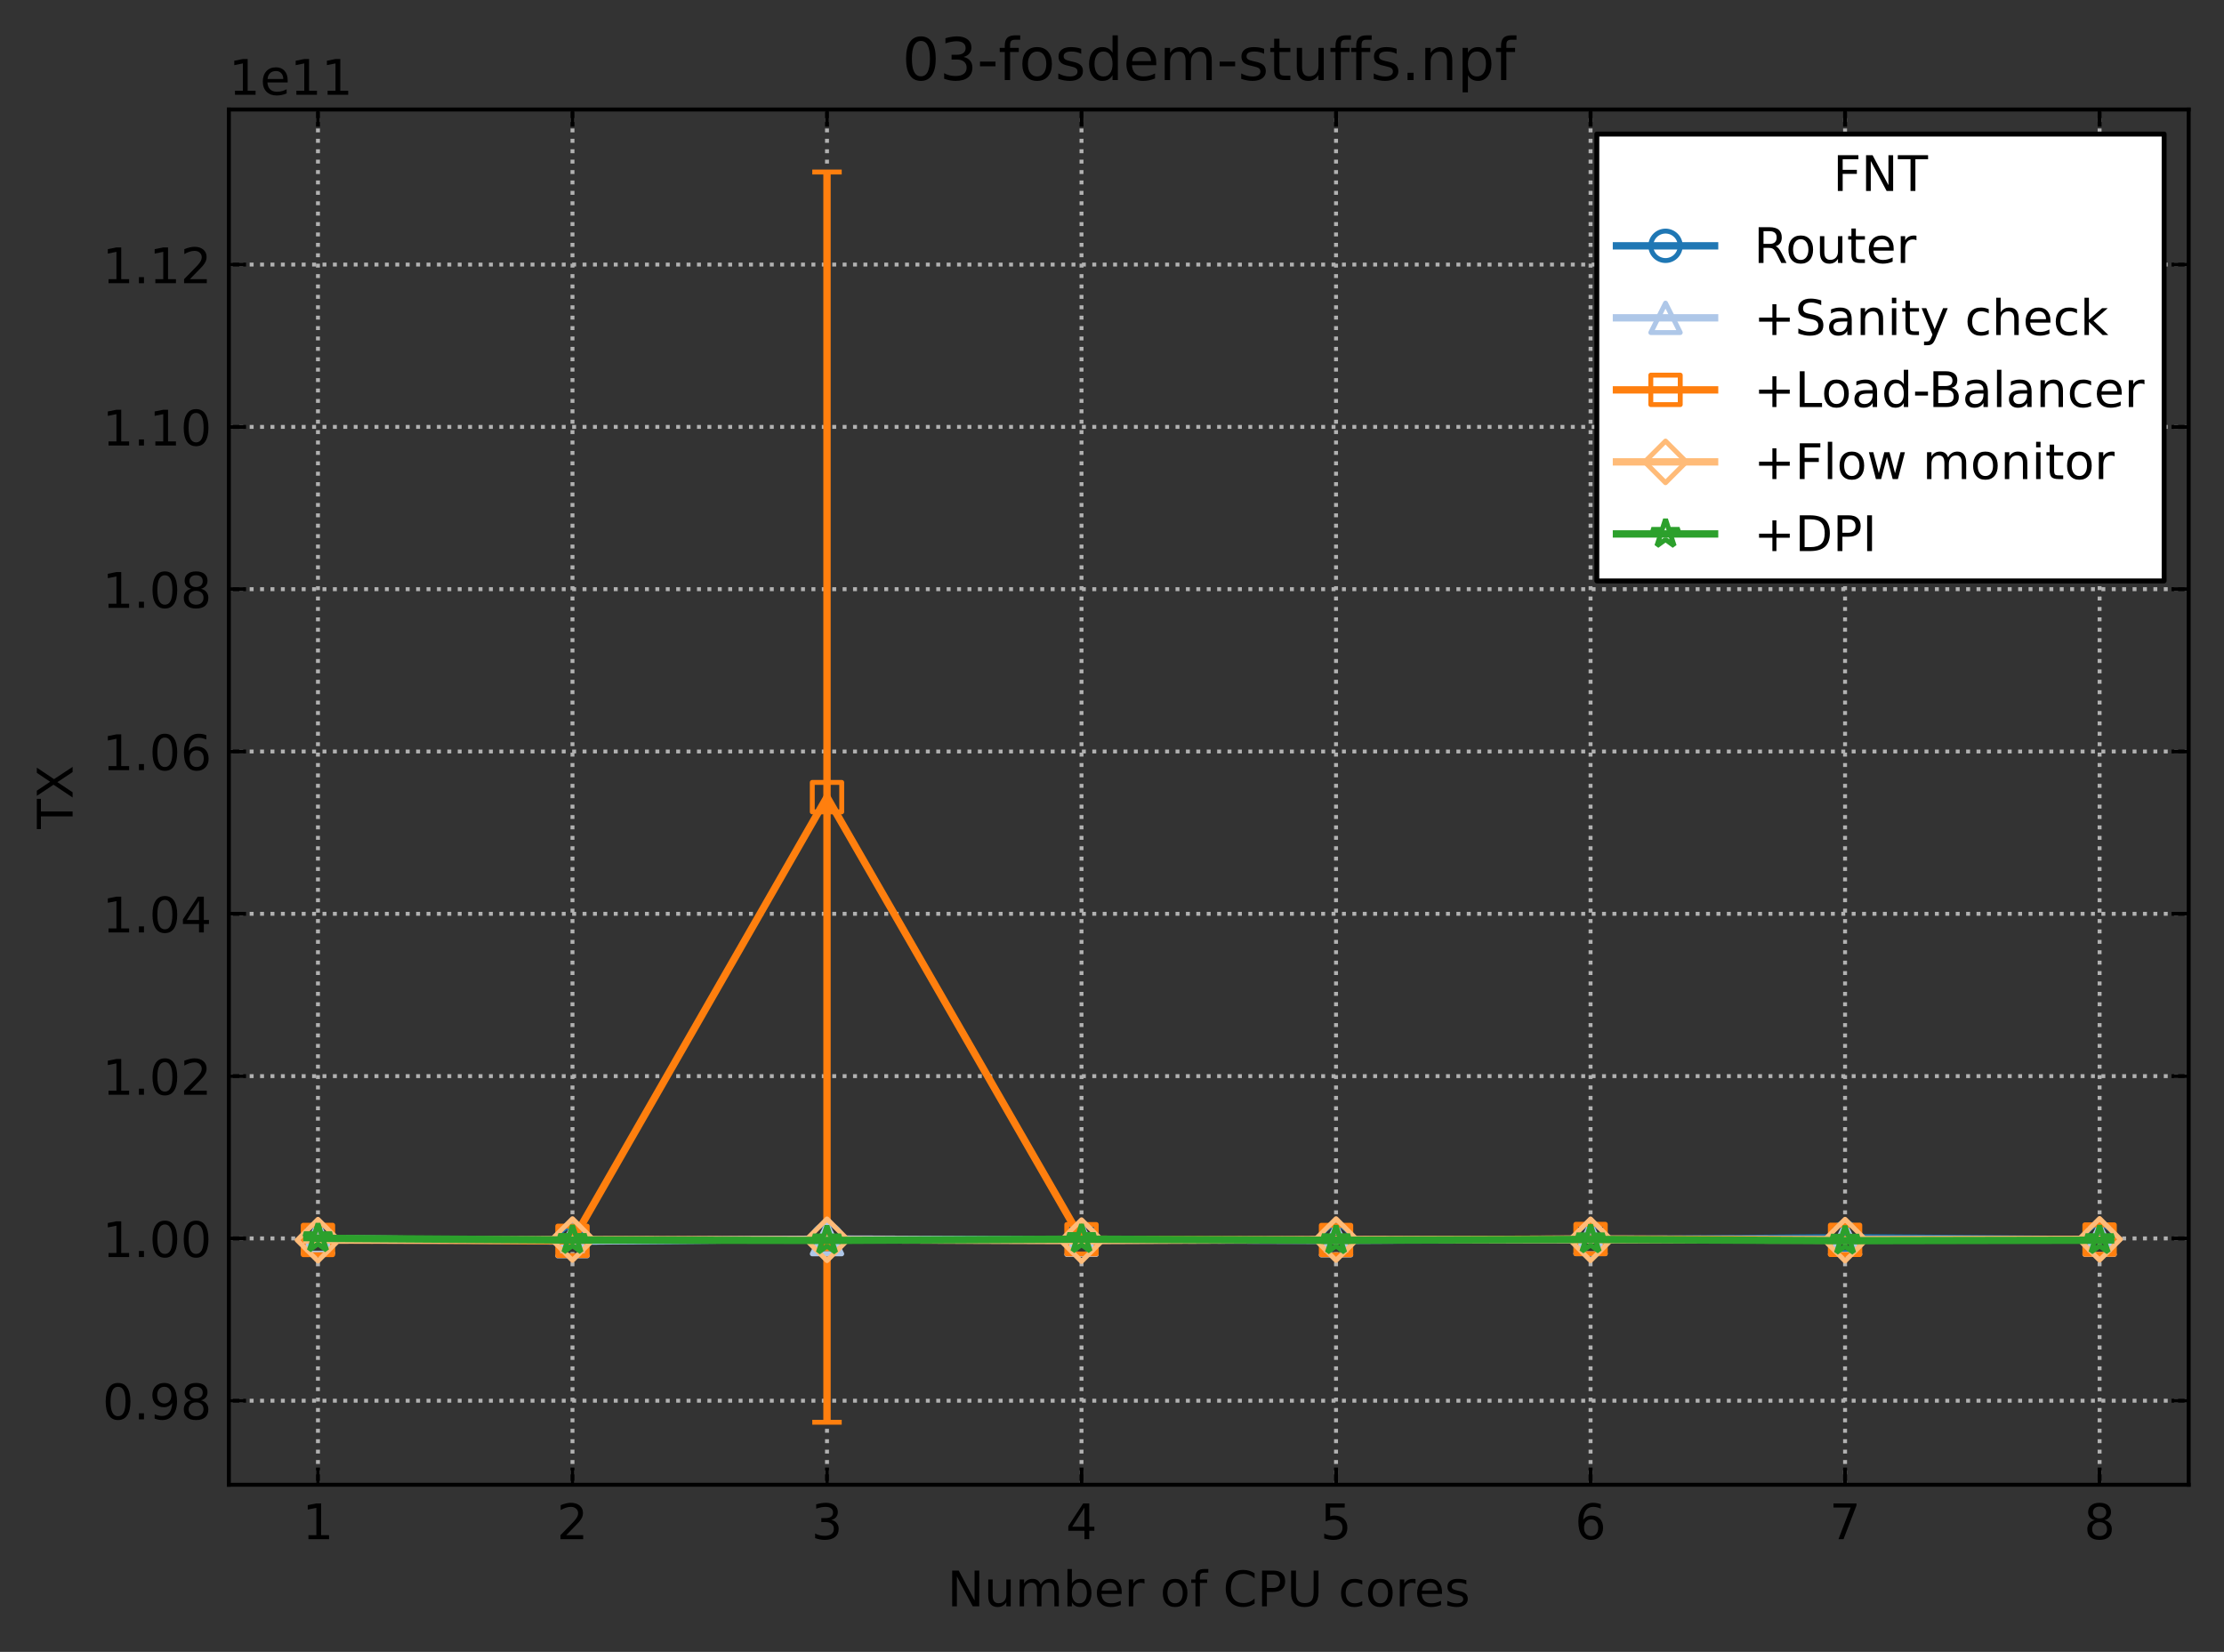 <?xml version="1.0" encoding="utf-8" standalone="no"?>
<!DOCTYPE svg PUBLIC "-//W3C//DTD SVG 1.1//EN"
  "http://www.w3.org/Graphics/SVG/1.1/DTD/svg11.dtd">
<!-- Created with matplotlib (https://matplotlib.org/) -->
<svg height="336.634pt" version="1.1" viewBox="0 0 453.234 336.634" width="453.234pt" xmlns="http://www.w3.org/2000/svg" xmlns:xlink="http://www.w3.org/1999/xlink">
 <rect x="0" y="0" width="453.234" height="336.634" fill="#333333" stroke="none"/>
 <defs>
  <style type="text/css">
*{stroke-linecap:butt;stroke-linejoin:round;}
  </style>
 </defs>
 <g id="figure_1">
  <g id="patch_1">
   <path d="M 0 336.634 
L 453.234 336.634 
L 453.234 0 
L 0 0 
z
" style="fill:none;"/>
  </g>
  <g id="axes_1">
   <g id="patch_2">
    <path d="M 46.644 302.578 
L 446.034 302.578 
L 446.034 22.318 
L 46.644 22.318 
z
" style="fill:none;"/>
   </g>
   <g id="matplotlib.axis_1">
    <g id="xtick_1">
     <g id="line2d_1">
      <path clip-path="url(#p94fee1c461)" d="M 64.798 302.578 
L 64.798 22.318 
" style="fill:none;stroke:#b2b2b2;stroke-dasharray:0.8,1.32;stroke-dashoffset:0;stroke-width:0.8;"/>
     </g>
     <g id="line2d_2">
      <defs>
       <path d="M 0 0 
L 0 -3.5 
" id="ma033b9a39c" style="stroke:#000000;stroke-width:0.8;"/>
      </defs>
      <g>
       <use style="stroke:#000000;stroke-width:0.8;" x="64.798" xlink:href="#ma033b9a39c" y="302.578"/>
      </g>
     </g>
     <g id="line2d_3">
      <defs>
       <path d="M 0 0 
L 0 3.5 
" id="mc4baa53c99" style="stroke:#000000;stroke-width:0.8;"/>
      </defs>
      <g>
       <use style="stroke:#000000;stroke-width:0.8;" x="64.798" xlink:href="#mc4baa53c99" y="22.318"/>
      </g>
     </g>
     <g id="text_1">
      <!-- 1 -->
      <defs>
       <path d="M 12.406 8.297 
L 28.516 8.297 
L 28.516 63.922 
L 10.984 60.406 
L 10.984 69.391 
L 28.422 72.906 
L 38.281 72.906 
L 38.281 8.297 
L 54.391 8.297 
L 54.391 0 
L 12.406 0 
z
" id="DejaVuSans-49"/>
      </defs>
      <g transform="translate(61.617 313.677)scale(0.1 -0.1)">
       <use xlink:href="#DejaVuSans-49"/>
      </g>
     </g>
    </g>
    <g id="xtick_2">
     <g id="line2d_4">
      <path clip-path="url(#p94fee1c461)" d="M 116.667 302.578 
L 116.667 22.318 
" style="fill:none;stroke:#b2b2b2;stroke-dasharray:0.8,1.32;stroke-dashoffset:0;stroke-width:0.8;"/>
     </g>
     <g id="line2d_5">
      <g>
       <use style="stroke:#000000;stroke-width:0.8;" x="116.667" xlink:href="#ma033b9a39c" y="302.578"/>
      </g>
     </g>
     <g id="line2d_6">
      <g>
       <use style="stroke:#000000;stroke-width:0.8;" x="116.667" xlink:href="#mc4baa53c99" y="22.318"/>
      </g>
     </g>
     <g id="text_2">
      <!-- 2 -->
      <defs>
       <path d="M 19.188 8.297 
L 53.609 8.297 
L 53.609 0 
L 7.328 0 
L 7.328 8.297 
Q 12.938 14.109 22.625 23.891 
Q 32.328 33.688 34.812 36.531 
Q 39.547 41.844 41.422 45.531 
Q 43.312 49.219 43.312 52.781 
Q 43.312 58.594 39.234 62.25 
Q 35.156 65.922 28.609 65.922 
Q 23.969 65.922 18.812 64.312 
Q 13.672 62.703 7.812 59.422 
L 7.812 69.391 
Q 13.766 71.781 18.938 73 
Q 24.125 74.219 28.422 74.219 
Q 39.75 74.219 46.484 68.547 
Q 53.219 62.891 53.219 53.422 
Q 53.219 48.922 51.531 44.891 
Q 49.859 40.875 45.406 35.406 
Q 44.188 33.984 37.641 27.219 
Q 31.109 20.453 19.188 8.297 
z
" id="DejaVuSans-50"/>
      </defs>
      <g transform="translate(113.485 313.677)scale(0.1 -0.1)">
       <use xlink:href="#DejaVuSans-50"/>
      </g>
     </g>
    </g>
    <g id="xtick_3">
     <g id="line2d_7">
      <path clip-path="url(#p94fee1c461)" d="M 168.536 302.578 
L 168.536 22.318 
" style="fill:none;stroke:#b2b2b2;stroke-dasharray:0.8,1.32;stroke-dashoffset:0;stroke-width:0.8;"/>
     </g>
     <g id="line2d_8">
      <g>
       <use style="stroke:#000000;stroke-width:0.8;" x="168.536" xlink:href="#ma033b9a39c" y="302.578"/>
      </g>
     </g>
     <g id="line2d_9">
      <g>
       <use style="stroke:#000000;stroke-width:0.8;" x="168.536" xlink:href="#mc4baa53c99" y="22.318"/>
      </g>
     </g>
     <g id="text_3">
      <!-- 3 -->
      <defs>
       <path d="M 40.578 39.312 
Q 47.656 37.797 51.625 33 
Q 55.609 28.219 55.609 21.188 
Q 55.609 10.406 48.188 4.484 
Q 40.766 -1.422 27.094 -1.422 
Q 22.516 -1.422 17.656 -0.516 
Q 12.797 0.391 7.625 2.203 
L 7.625 11.719 
Q 11.719 9.328 16.594 8.109 
Q 21.484 6.891 26.812 6.891 
Q 36.078 6.891 40.938 10.547 
Q 45.797 14.203 45.797 21.188 
Q 45.797 27.641 41.281 31.266 
Q 36.766 34.906 28.719 34.906 
L 20.219 34.906 
L 20.219 43.016 
L 29.109 43.016 
Q 36.375 43.016 40.234 45.922 
Q 44.094 48.828 44.094 54.297 
Q 44.094 59.906 40.109 62.906 
Q 36.141 65.922 28.719 65.922 
Q 24.656 65.922 20.016 65.031 
Q 15.375 64.156 9.812 62.312 
L 9.812 71.094 
Q 15.438 72.656 20.344 73.438 
Q 25.25 74.219 29.594 74.219 
Q 40.828 74.219 47.359 69.109 
Q 53.906 64.016 53.906 55.328 
Q 53.906 49.266 50.438 45.094 
Q 46.969 40.922 40.578 39.312 
z
" id="DejaVuSans-51"/>
      </defs>
      <g transform="translate(165.354 313.677)scale(0.1 -0.1)">
       <use xlink:href="#DejaVuSans-51"/>
      </g>
     </g>
    </g>
    <g id="xtick_4">
     <g id="line2d_10">
      <path clip-path="url(#p94fee1c461)" d="M 220.404 302.578 
L 220.404 22.318 
" style="fill:none;stroke:#b2b2b2;stroke-dasharray:0.8,1.32;stroke-dashoffset:0;stroke-width:0.8;"/>
     </g>
     <g id="line2d_11">
      <g>
       <use style="stroke:#000000;stroke-width:0.8;" x="220.404" xlink:href="#ma033b9a39c" y="302.578"/>
      </g>
     </g>
     <g id="line2d_12">
      <g>
       <use style="stroke:#000000;stroke-width:0.8;" x="220.404" xlink:href="#mc4baa53c99" y="22.318"/>
      </g>
     </g>
     <g id="text_4">
      <!-- 4 -->
      <defs>
       <path d="M 37.797 64.312 
L 12.891 25.391 
L 37.797 25.391 
z
M 35.203 72.906 
L 47.609 72.906 
L 47.609 25.391 
L 58.016 25.391 
L 58.016 17.188 
L 47.609 17.188 
L 47.609 0 
L 37.797 0 
L 37.797 17.188 
L 4.891 17.188 
L 4.891 26.703 
z
" id="DejaVuSans-52"/>
      </defs>
      <g transform="translate(217.223 313.677)scale(0.1 -0.1)">
       <use xlink:href="#DejaVuSans-52"/>
      </g>
     </g>
    </g>
    <g id="xtick_5">
     <g id="line2d_13">
      <path clip-path="url(#p94fee1c461)" d="M 272.273 302.578 
L 272.273 22.318 
" style="fill:none;stroke:#b2b2b2;stroke-dasharray:0.8,1.32;stroke-dashoffset:0;stroke-width:0.8;"/>
     </g>
     <g id="line2d_14">
      <g>
       <use style="stroke:#000000;stroke-width:0.8;" x="272.273" xlink:href="#ma033b9a39c" y="302.578"/>
      </g>
     </g>
     <g id="line2d_15">
      <g>
       <use style="stroke:#000000;stroke-width:0.8;" x="272.273" xlink:href="#mc4baa53c99" y="22.318"/>
      </g>
     </g>
     <g id="text_5">
      <!-- 5 -->
      <defs>
       <path d="M 10.797 72.906 
L 49.516 72.906 
L 49.516 64.594 
L 19.828 64.594 
L 19.828 46.734 
Q 21.969 47.469 24.109 47.828 
Q 26.266 48.188 28.422 48.188 
Q 40.625 48.188 47.75 41.5 
Q 54.891 34.812 54.891 23.391 
Q 54.891 11.625 47.562 5.094 
Q 40.234 -1.422 26.906 -1.422 
Q 22.312 -1.422 17.547 -0.641 
Q 12.797 0.141 7.719 1.703 
L 7.719 11.625 
Q 12.109 9.234 16.797 8.062 
Q 21.484 6.891 26.703 6.891 
Q 35.156 6.891 40.078 11.328 
Q 45.016 15.766 45.016 23.391 
Q 45.016 31 40.078 35.438 
Q 35.156 39.891 26.703 39.891 
Q 22.75 39.891 18.812 39.016 
Q 14.891 38.141 10.797 36.281 
z
" id="DejaVuSans-53"/>
      </defs>
      <g transform="translate(269.092 313.677)scale(0.1 -0.1)">
       <use xlink:href="#DejaVuSans-53"/>
      </g>
     </g>
    </g>
    <g id="xtick_6">
     <g id="line2d_16">
      <path clip-path="url(#p94fee1c461)" d="M 324.142 302.578 
L 324.142 22.318 
" style="fill:none;stroke:#b2b2b2;stroke-dasharray:0.8,1.32;stroke-dashoffset:0;stroke-width:0.8;"/>
     </g>
     <g id="line2d_17">
      <g>
       <use style="stroke:#000000;stroke-width:0.8;" x="324.142" xlink:href="#ma033b9a39c" y="302.578"/>
      </g>
     </g>
     <g id="line2d_18">
      <g>
       <use style="stroke:#000000;stroke-width:0.8;" x="324.142" xlink:href="#mc4baa53c99" y="22.318"/>
      </g>
     </g>
     <g id="text_6">
      <!-- 6 -->
      <defs>
       <path d="M 33.016 40.375 
Q 26.375 40.375 22.484 35.828 
Q 18.609 31.297 18.609 23.391 
Q 18.609 15.531 22.484 10.953 
Q 26.375 6.391 33.016 6.391 
Q 39.656 6.391 43.531 10.953 
Q 47.406 15.531 47.406 23.391 
Q 47.406 31.297 43.531 35.828 
Q 39.656 40.375 33.016 40.375 
z
M 52.594 71.297 
L 52.594 62.312 
Q 48.875 64.062 45.094 64.984 
Q 41.312 65.922 37.594 65.922 
Q 27.828 65.922 22.672 59.328 
Q 17.531 52.734 16.797 39.406 
Q 19.672 43.656 24.016 45.922 
Q 28.375 48.188 33.594 48.188 
Q 44.578 48.188 50.953 41.516 
Q 57.328 34.859 57.328 23.391 
Q 57.328 12.156 50.688 5.359 
Q 44.047 -1.422 33.016 -1.422 
Q 20.359 -1.422 13.672 8.266 
Q 6.984 17.969 6.984 36.375 
Q 6.984 53.656 15.188 63.938 
Q 23.391 74.219 37.203 74.219 
Q 40.922 74.219 44.703 73.484 
Q 48.484 72.75 52.594 71.297 
z
" id="DejaVuSans-54"/>
      </defs>
      <g transform="translate(320.961 313.677)scale(0.1 -0.1)">
       <use xlink:href="#DejaVuSans-54"/>
      </g>
     </g>
    </g>
    <g id="xtick_7">
     <g id="line2d_19">
      <path clip-path="url(#p94fee1c461)" d="M 376.011 302.578 
L 376.011 22.318 
" style="fill:none;stroke:#b2b2b2;stroke-dasharray:0.8,1.32;stroke-dashoffset:0;stroke-width:0.8;"/>
     </g>
     <g id="line2d_20">
      <g>
       <use style="stroke:#000000;stroke-width:0.8;" x="376.011" xlink:href="#ma033b9a39c" y="302.578"/>
      </g>
     </g>
     <g id="line2d_21">
      <g>
       <use style="stroke:#000000;stroke-width:0.8;" x="376.011" xlink:href="#mc4baa53c99" y="22.318"/>
      </g>
     </g>
     <g id="text_7">
      <!-- 7 -->
      <defs>
       <path d="M 8.203 72.906 
L 55.078 72.906 
L 55.078 68.703 
L 28.609 0 
L 18.312 0 
L 43.219 64.594 
L 8.203 64.594 
z
" id="DejaVuSans-55"/>
      </defs>
      <g transform="translate(372.83 313.677)scale(0.1 -0.1)">
       <use xlink:href="#DejaVuSans-55"/>
      </g>
     </g>
    </g>
    <g id="xtick_8">
     <g id="line2d_22">
      <path clip-path="url(#p94fee1c461)" d="M 427.88 302.578 
L 427.88 22.318 
" style="fill:none;stroke:#b2b2b2;stroke-dasharray:0.8,1.32;stroke-dashoffset:0;stroke-width:0.8;"/>
     </g>
     <g id="line2d_23">
      <g>
       <use style="stroke:#000000;stroke-width:0.8;" x="427.88" xlink:href="#ma033b9a39c" y="302.578"/>
      </g>
     </g>
     <g id="line2d_24">
      <g>
       <use style="stroke:#000000;stroke-width:0.8;" x="427.88" xlink:href="#mc4baa53c99" y="22.318"/>
      </g>
     </g>
     <g id="text_8">
      <!-- 8 -->
      <defs>
       <path d="M 31.781 34.625 
Q 24.75 34.625 20.719 30.859 
Q 16.703 27.094 16.703 20.516 
Q 16.703 13.922 20.719 10.156 
Q 24.75 6.391 31.781 6.391 
Q 38.812 6.391 42.859 10.172 
Q 46.922 13.969 46.922 20.516 
Q 46.922 27.094 42.891 30.859 
Q 38.875 34.625 31.781 34.625 
z
M 21.922 38.812 
Q 15.578 40.375 12.031 44.719 
Q 8.5 49.078 8.5 55.328 
Q 8.5 64.062 14.719 69.141 
Q 20.953 74.219 31.781 74.219 
Q 42.672 74.219 48.875 69.141 
Q 55.078 64.062 55.078 55.328 
Q 55.078 49.078 51.531 44.719 
Q 48 40.375 41.703 38.812 
Q 48.828 37.156 52.797 32.312 
Q 56.781 27.484 56.781 20.516 
Q 56.781 9.906 50.312 4.234 
Q 43.844 -1.422 31.781 -1.422 
Q 19.734 -1.422 13.25 4.234 
Q 6.781 9.906 6.781 20.516 
Q 6.781 27.484 10.781 32.312 
Q 14.797 37.156 21.922 38.812 
z
M 18.312 54.391 
Q 18.312 48.734 21.844 45.562 
Q 25.391 42.391 31.781 42.391 
Q 38.141 42.391 41.719 45.562 
Q 45.312 48.734 45.312 54.391 
Q 45.312 60.062 41.719 63.234 
Q 38.141 66.406 31.781 66.406 
Q 25.391 66.406 21.844 63.234 
Q 18.312 60.062 18.312 54.391 
z
" id="DejaVuSans-56"/>
      </defs>
      <g transform="translate(424.698 313.677)scale(0.1 -0.1)">
       <use xlink:href="#DejaVuSans-56"/>
      </g>
     </g>
    </g>
    <g id="text_9">
     <!-- Number of CPU cores -->
     <defs>
      <path d="M 9.812 72.906 
L 23.094 72.906 
L 55.422 11.922 
L 55.422 72.906 
L 64.984 72.906 
L 64.984 0 
L 51.703 0 
L 19.391 60.984 
L 19.391 0 
L 9.812 0 
z
" id="DejaVuSans-78"/>
      <path d="M 8.5 21.578 
L 8.5 54.688 
L 17.484 54.688 
L 17.484 21.922 
Q 17.484 14.156 20.5 10.266 
Q 23.531 6.391 29.594 6.391 
Q 36.859 6.391 41.078 11.031 
Q 45.312 15.672 45.312 23.688 
L 45.312 54.688 
L 54.297 54.688 
L 54.297 0 
L 45.312 0 
L 45.312 8.406 
Q 42.047 3.422 37.719 1 
Q 33.406 -1.422 27.688 -1.422 
Q 18.266 -1.422 13.375 4.438 
Q 8.5 10.297 8.5 21.578 
z
M 31.109 56 
z
" id="DejaVuSans-117"/>
      <path d="M 52 44.188 
Q 55.375 50.25 60.062 53.125 
Q 64.75 56 71.094 56 
Q 79.641 56 84.281 50.016 
Q 88.922 44.047 88.922 33.016 
L 88.922 0 
L 79.891 0 
L 79.891 32.719 
Q 79.891 40.578 77.094 44.375 
Q 74.312 48.188 68.609 48.188 
Q 61.625 48.188 57.562 43.547 
Q 53.516 38.922 53.516 30.906 
L 53.516 0 
L 44.484 0 
L 44.484 32.719 
Q 44.484 40.625 41.703 44.406 
Q 38.922 48.188 33.109 48.188 
Q 26.219 48.188 22.156 43.531 
Q 18.109 38.875 18.109 30.906 
L 18.109 0 
L 9.078 0 
L 9.078 54.688 
L 18.109 54.688 
L 18.109 46.188 
Q 21.188 51.219 25.484 53.609 
Q 29.781 56 35.688 56 
Q 41.656 56 45.828 52.969 
Q 50 49.953 52 44.188 
z
" id="DejaVuSans-109"/>
      <path d="M 48.688 27.297 
Q 48.688 37.203 44.609 42.844 
Q 40.531 48.484 33.406 48.484 
Q 26.266 48.484 22.188 42.844 
Q 18.109 37.203 18.109 27.297 
Q 18.109 17.391 22.188 11.75 
Q 26.266 6.109 33.406 6.109 
Q 40.531 6.109 44.609 11.75 
Q 48.688 17.391 48.688 27.297 
z
M 18.109 46.391 
Q 20.953 51.266 25.266 53.625 
Q 29.594 56 35.594 56 
Q 45.562 56 51.781 48.094 
Q 58.016 40.188 58.016 27.297 
Q 58.016 14.406 51.781 6.484 
Q 45.562 -1.422 35.594 -1.422 
Q 29.594 -1.422 25.266 0.953 
Q 20.953 3.328 18.109 8.203 
L 18.109 0 
L 9.078 0 
L 9.078 75.984 
L 18.109 75.984 
z
" id="DejaVuSans-98"/>
      <path d="M 56.203 29.594 
L 56.203 25.203 
L 14.891 25.203 
Q 15.484 15.922 20.484 11.062 
Q 25.484 6.203 34.422 6.203 
Q 39.594 6.203 44.453 7.469 
Q 49.312 8.734 54.109 11.281 
L 54.109 2.781 
Q 49.266 0.734 44.188 -0.344 
Q 39.109 -1.422 33.891 -1.422 
Q 20.797 -1.422 13.156 6.188 
Q 5.516 13.812 5.516 26.812 
Q 5.516 40.234 12.766 48.109 
Q 20.016 56 32.328 56 
Q 43.359 56 49.781 48.891 
Q 56.203 41.797 56.203 29.594 
z
M 47.219 32.234 
Q 47.125 39.594 43.094 43.984 
Q 39.062 48.391 32.422 48.391 
Q 24.906 48.391 20.391 44.141 
Q 15.875 39.891 15.188 32.172 
z
" id="DejaVuSans-101"/>
      <path d="M 41.109 46.297 
Q 39.594 47.172 37.812 47.578 
Q 36.031 48 33.891 48 
Q 26.266 48 22.188 43.047 
Q 18.109 38.094 18.109 28.812 
L 18.109 0 
L 9.078 0 
L 9.078 54.688 
L 18.109 54.688 
L 18.109 46.188 
Q 20.953 51.172 25.484 53.578 
Q 30.031 56 36.531 56 
Q 37.453 56 38.578 55.875 
Q 39.703 55.766 41.062 55.516 
z
" id="DejaVuSans-114"/>
      <path id="DejaVuSans-32"/>
      <path d="M 30.609 48.391 
Q 23.391 48.391 19.188 42.75 
Q 14.984 37.109 14.984 27.297 
Q 14.984 17.484 19.156 11.844 
Q 23.344 6.203 30.609 6.203 
Q 37.797 6.203 41.984 11.859 
Q 46.188 17.531 46.188 27.297 
Q 46.188 37.016 41.984 42.703 
Q 37.797 48.391 30.609 48.391 
z
M 30.609 56 
Q 42.328 56 49.016 48.375 
Q 55.719 40.766 55.719 27.297 
Q 55.719 13.875 49.016 6.219 
Q 42.328 -1.422 30.609 -1.422 
Q 18.844 -1.422 12.172 6.219 
Q 5.516 13.875 5.516 27.297 
Q 5.516 40.766 12.172 48.375 
Q 18.844 56 30.609 56 
z
" id="DejaVuSans-111"/>
      <path d="M 37.109 75.984 
L 37.109 68.5 
L 28.516 68.5 
Q 23.688 68.5 21.797 66.547 
Q 19.922 64.594 19.922 59.516 
L 19.922 54.688 
L 34.719 54.688 
L 34.719 47.703 
L 19.922 47.703 
L 19.922 0 
L 10.891 0 
L 10.891 47.703 
L 2.297 47.703 
L 2.297 54.688 
L 10.891 54.688 
L 10.891 58.5 
Q 10.891 67.625 15.141 71.797 
Q 19.391 75.984 28.609 75.984 
z
" id="DejaVuSans-102"/>
      <path d="M 64.406 67.281 
L 64.406 56.891 
Q 59.422 61.531 53.781 63.812 
Q 48.141 66.109 41.797 66.109 
Q 29.297 66.109 22.656 58.469 
Q 16.016 50.828 16.016 36.375 
Q 16.016 21.969 22.656 14.328 
Q 29.297 6.688 41.797 6.688 
Q 48.141 6.688 53.781 8.984 
Q 59.422 11.281 64.406 15.922 
L 64.406 5.609 
Q 59.234 2.094 53.438 0.328 
Q 47.656 -1.422 41.219 -1.422 
Q 24.656 -1.422 15.125 8.703 
Q 5.609 18.844 5.609 36.375 
Q 5.609 53.953 15.125 64.078 
Q 24.656 74.219 41.219 74.219 
Q 47.75 74.219 53.531 72.484 
Q 59.328 70.75 64.406 67.281 
z
" id="DejaVuSans-67"/>
      <path d="M 19.672 64.797 
L 19.672 37.406 
L 32.078 37.406 
Q 38.969 37.406 42.719 40.969 
Q 46.484 44.531 46.484 51.125 
Q 46.484 57.672 42.719 61.234 
Q 38.969 64.797 32.078 64.797 
z
M 9.812 72.906 
L 32.078 72.906 
Q 44.344 72.906 50.609 67.359 
Q 56.891 61.812 56.891 51.125 
Q 56.891 40.328 50.609 34.812 
Q 44.344 29.297 32.078 29.297 
L 19.672 29.297 
L 19.672 0 
L 9.812 0 
z
" id="DejaVuSans-80"/>
      <path d="M 8.688 72.906 
L 18.609 72.906 
L 18.609 28.609 
Q 18.609 16.891 22.844 11.734 
Q 27.094 6.594 36.625 6.594 
Q 46.094 6.594 50.344 11.734 
Q 54.594 16.891 54.594 28.609 
L 54.594 72.906 
L 64.5 72.906 
L 64.5 27.391 
Q 64.5 13.141 57.438 5.859 
Q 50.391 -1.422 36.625 -1.422 
Q 22.797 -1.422 15.734 5.859 
Q 8.688 13.141 8.688 27.391 
z
" id="DejaVuSans-85"/>
      <path d="M 48.781 52.594 
L 48.781 44.188 
Q 44.969 46.297 41.141 47.344 
Q 37.312 48.391 33.406 48.391 
Q 24.656 48.391 19.812 42.844 
Q 14.984 37.312 14.984 27.297 
Q 14.984 17.281 19.812 11.734 
Q 24.656 6.203 33.406 6.203 
Q 37.312 6.203 41.141 7.25 
Q 44.969 8.297 48.781 10.406 
L 48.781 2.094 
Q 45.016 0.344 40.984 -0.531 
Q 36.969 -1.422 32.422 -1.422 
Q 20.062 -1.422 12.781 6.344 
Q 5.516 14.109 5.516 27.297 
Q 5.516 40.672 12.859 48.328 
Q 20.219 56 33.016 56 
Q 37.156 56 41.109 55.141 
Q 45.062 54.297 48.781 52.594 
z
" id="DejaVuSans-99"/>
      <path d="M 44.281 53.078 
L 44.281 44.578 
Q 40.484 46.531 36.375 47.5 
Q 32.281 48.484 27.875 48.484 
Q 21.188 48.484 17.844 46.438 
Q 14.5 44.391 14.5 40.281 
Q 14.5 37.156 16.891 35.375 
Q 19.281 33.594 26.516 31.984 
L 29.594 31.297 
Q 39.156 29.25 43.188 25.516 
Q 47.219 21.781 47.219 15.094 
Q 47.219 7.469 41.188 3.016 
Q 35.156 -1.422 24.609 -1.422 
Q 20.219 -1.422 15.453 -0.562 
Q 10.688 0.297 5.422 2 
L 5.422 11.281 
Q 10.406 8.688 15.234 7.391 
Q 20.062 6.109 24.812 6.109 
Q 31.156 6.109 34.562 8.281 
Q 37.984 10.453 37.984 14.406 
Q 37.984 18.062 35.516 20.016 
Q 33.062 21.969 24.703 23.781 
L 21.578 24.516 
Q 13.234 26.266 9.516 29.906 
Q 5.812 33.547 5.812 39.891 
Q 5.812 47.609 11.281 51.797 
Q 16.75 56 26.812 56 
Q 31.781 56 36.172 55.266 
Q 40.578 54.547 44.281 53.078 
z
" id="DejaVuSans-115"/>
     </defs>
     <g transform="translate(193.068 327.355)scale(0.1 -0.1)">
      <use xlink:href="#DejaVuSans-78"/>
      <use x="74.805" xlink:href="#DejaVuSans-117"/>
      <use x="138.184" xlink:href="#DejaVuSans-109"/>
      <use x="235.596" xlink:href="#DejaVuSans-98"/>
      <use x="299.072" xlink:href="#DejaVuSans-101"/>
      <use x="360.596" xlink:href="#DejaVuSans-114"/>
      <use x="401.709" xlink:href="#DejaVuSans-32"/>
      <use x="433.496" xlink:href="#DejaVuSans-111"/>
      <use x="494.678" xlink:href="#DejaVuSans-102"/>
      <use x="529.883" xlink:href="#DejaVuSans-32"/>
      <use x="561.67" xlink:href="#DejaVuSans-67"/>
      <use x="631.494" xlink:href="#DejaVuSans-80"/>
      <use x="691.797" xlink:href="#DejaVuSans-85"/>
      <use x="764.99" xlink:href="#DejaVuSans-32"/>
      <use x="796.777" xlink:href="#DejaVuSans-99"/>
      <use x="851.758" xlink:href="#DejaVuSans-111"/>
      <use x="912.939" xlink:href="#DejaVuSans-114"/>
      <use x="951.803" xlink:href="#DejaVuSans-101"/>
      <use x="1013.326" xlink:href="#DejaVuSans-115"/>
     </g>
    </g>
   </g>
   <g id="matplotlib.axis_2">
    <g id="ytick_1">
     <g id="line2d_25">
      <path clip-path="url(#p94fee1c461)" d="M 46.644 285.454 
L 446.034 285.454 
" style="fill:none;stroke:#b2b2b2;stroke-dasharray:0.8,1.32;stroke-dashoffset:0;stroke-width:0.8;"/>
     </g>
     <g id="line2d_26">
      <defs>
       <path d="M 0 0 
L 3.5 0 
" id="m26fda4f947" style="stroke:#000000;stroke-width:0.8;"/>
      </defs>
      <g>
       <use style="stroke:#000000;stroke-width:0.8;" x="46.644" xlink:href="#m26fda4f947" y="285.454"/>
      </g>
     </g>
     <g id="line2d_27">
      <defs>
       <path d="M 0 0 
L -3.5 0 
" id="m37274244c0" style="stroke:#000000;stroke-width:0.8;"/>
      </defs>
      <g>
       <use style="stroke:#000000;stroke-width:0.8;" x="446.034" xlink:href="#m37274244c0" y="285.454"/>
      </g>
     </g>
     <g id="text_10">
      <!-- 0.98 -->
      <defs>
       <path d="M 31.781 66.406 
Q 24.172 66.406 20.328 58.906 
Q 16.5 51.422 16.5 36.375 
Q 16.5 21.391 20.328 13.891 
Q 24.172 6.391 31.781 6.391 
Q 39.453 6.391 43.281 13.891 
Q 47.125 21.391 47.125 36.375 
Q 47.125 51.422 43.281 58.906 
Q 39.453 66.406 31.781 66.406 
z
M 31.781 74.219 
Q 44.047 74.219 50.516 64.516 
Q 56.984 54.828 56.984 36.375 
Q 56.984 17.969 50.516 8.266 
Q 44.047 -1.422 31.781 -1.422 
Q 19.531 -1.422 13.062 8.266 
Q 6.594 17.969 6.594 36.375 
Q 6.594 54.828 13.062 64.516 
Q 19.531 74.219 31.781 74.219 
z
" id="DejaVuSans-48"/>
       <path d="M 10.688 12.406 
L 21 12.406 
L 21 0 
L 10.688 0 
z
" id="DejaVuSans-46"/>
       <path d="M 10.984 1.516 
L 10.984 10.5 
Q 14.703 8.734 18.5 7.812 
Q 22.312 6.891 25.984 6.891 
Q 35.75 6.891 40.891 13.453 
Q 46.047 20.016 46.781 33.406 
Q 43.953 29.203 39.594 26.953 
Q 35.25 24.703 29.984 24.703 
Q 19.047 24.703 12.672 31.312 
Q 6.297 37.938 6.297 49.422 
Q 6.297 60.641 12.938 67.422 
Q 19.578 74.219 30.609 74.219 
Q 43.266 74.219 49.922 64.516 
Q 56.594 54.828 56.594 36.375 
Q 56.594 19.141 48.406 8.859 
Q 40.234 -1.422 26.422 -1.422 
Q 22.703 -1.422 18.891 -0.688 
Q 15.094 0.047 10.984 1.516 
z
M 30.609 32.422 
Q 37.25 32.422 41.125 36.953 
Q 45.016 41.5 45.016 49.422 
Q 45.016 57.281 41.125 61.844 
Q 37.25 66.406 30.609 66.406 
Q 23.969 66.406 20.094 61.844 
Q 16.219 57.281 16.219 49.422 
Q 16.219 41.5 20.094 36.953 
Q 23.969 32.422 30.609 32.422 
z
" id="DejaVuSans-57"/>
      </defs>
      <g transform="translate(20.878 289.254)scale(0.1 -0.1)">
       <use xlink:href="#DejaVuSans-48"/>
       <use x="63.623" xlink:href="#DejaVuSans-46"/>
       <use x="95.41" xlink:href="#DejaVuSans-57"/>
       <use x="159.033" xlink:href="#DejaVuSans-56"/>
      </g>
     </g>
    </g>
    <g id="ytick_2">
     <g id="line2d_28">
      <path clip-path="url(#p94fee1c461)" d="M 46.644 252.378 
L 446.034 252.378 
" style="fill:none;stroke:#b2b2b2;stroke-dasharray:0.8,1.32;stroke-dashoffset:0;stroke-width:0.8;"/>
     </g>
     <g id="line2d_29">
      <g>
       <use style="stroke:#000000;stroke-width:0.8;" x="46.644" xlink:href="#m26fda4f947" y="252.378"/>
      </g>
     </g>
     <g id="line2d_30">
      <g>
       <use style="stroke:#000000;stroke-width:0.8;" x="446.034" xlink:href="#m37274244c0" y="252.378"/>
      </g>
     </g>
     <g id="text_11">
      <!-- 1.00 -->
      <g transform="translate(20.878 256.177)scale(0.1 -0.1)">
       <use xlink:href="#DejaVuSans-49"/>
       <use x="63.623" xlink:href="#DejaVuSans-46"/>
       <use x="95.41" xlink:href="#DejaVuSans-48"/>
       <use x="159.033" xlink:href="#DejaVuSans-48"/>
      </g>
     </g>
    </g>
    <g id="ytick_3">
     <g id="line2d_31">
      <path clip-path="url(#p94fee1c461)" d="M 46.644 219.301 
L 446.034 219.301 
" style="fill:none;stroke:#b2b2b2;stroke-dasharray:0.8,1.32;stroke-dashoffset:0;stroke-width:0.8;"/>
     </g>
     <g id="line2d_32">
      <g>
       <use style="stroke:#000000;stroke-width:0.8;" x="46.644" xlink:href="#m26fda4f947" y="219.301"/>
      </g>
     </g>
     <g id="line2d_33">
      <g>
       <use style="stroke:#000000;stroke-width:0.8;" x="446.034" xlink:href="#m37274244c0" y="219.301"/>
      </g>
     </g>
     <g id="text_12">
      <!-- 1.02 -->
      <g transform="translate(20.878 223.1)scale(0.1 -0.1)">
       <use xlink:href="#DejaVuSans-49"/>
       <use x="63.623" xlink:href="#DejaVuSans-46"/>
       <use x="95.41" xlink:href="#DejaVuSans-48"/>
       <use x="159.033" xlink:href="#DejaVuSans-50"/>
      </g>
     </g>
    </g>
    <g id="ytick_4">
     <g id="line2d_34">
      <path clip-path="url(#p94fee1c461)" d="M 46.644 186.224 
L 446.034 186.224 
" style="fill:none;stroke:#b2b2b2;stroke-dasharray:0.8,1.32;stroke-dashoffset:0;stroke-width:0.8;"/>
     </g>
     <g id="line2d_35">
      <g>
       <use style="stroke:#000000;stroke-width:0.8;" x="46.644" xlink:href="#m26fda4f947" y="186.224"/>
      </g>
     </g>
     <g id="line2d_36">
      <g>
       <use style="stroke:#000000;stroke-width:0.8;" x="446.034" xlink:href="#m37274244c0" y="186.224"/>
      </g>
     </g>
     <g id="text_13">
      <!-- 1.04 -->
      <g transform="translate(20.878 190.023)scale(0.1 -0.1)">
       <use xlink:href="#DejaVuSans-49"/>
       <use x="63.623" xlink:href="#DejaVuSans-46"/>
       <use x="95.41" xlink:href="#DejaVuSans-48"/>
       <use x="159.033" xlink:href="#DejaVuSans-52"/>
      </g>
     </g>
    </g>
    <g id="ytick_5">
     <g id="line2d_37">
      <path clip-path="url(#p94fee1c461)" d="M 46.644 153.148 
L 446.034 153.148 
" style="fill:none;stroke:#b2b2b2;stroke-dasharray:0.8,1.32;stroke-dashoffset:0;stroke-width:0.8;"/>
     </g>
     <g id="line2d_38">
      <g>
       <use style="stroke:#000000;stroke-width:0.8;" x="46.644" xlink:href="#m26fda4f947" y="153.148"/>
      </g>
     </g>
     <g id="line2d_39">
      <g>
       <use style="stroke:#000000;stroke-width:0.8;" x="446.034" xlink:href="#m37274244c0" y="153.148"/>
      </g>
     </g>
     <g id="text_14">
      <!-- 1.06 -->
      <g transform="translate(20.878 156.947)scale(0.1 -0.1)">
       <use xlink:href="#DejaVuSans-49"/>
       <use x="63.623" xlink:href="#DejaVuSans-46"/>
       <use x="95.41" xlink:href="#DejaVuSans-48"/>
       <use x="159.033" xlink:href="#DejaVuSans-54"/>
      </g>
     </g>
    </g>
    <g id="ytick_6">
     <g id="line2d_40">
      <path clip-path="url(#p94fee1c461)" d="M 46.644 120.071 
L 446.034 120.071 
" style="fill:none;stroke:#b2b2b2;stroke-dasharray:0.8,1.32;stroke-dashoffset:0;stroke-width:0.8;"/>
     </g>
     <g id="line2d_41">
      <g>
       <use style="stroke:#000000;stroke-width:0.8;" x="46.644" xlink:href="#m26fda4f947" y="120.071"/>
      </g>
     </g>
     <g id="line2d_42">
      <g>
       <use style="stroke:#000000;stroke-width:0.8;" x="446.034" xlink:href="#m37274244c0" y="120.071"/>
      </g>
     </g>
     <g id="text_15">
      <!-- 1.08 -->
      <g transform="translate(20.878 123.87)scale(0.1 -0.1)">
       <use xlink:href="#DejaVuSans-49"/>
       <use x="63.623" xlink:href="#DejaVuSans-46"/>
       <use x="95.41" xlink:href="#DejaVuSans-48"/>
       <use x="159.033" xlink:href="#DejaVuSans-56"/>
      </g>
     </g>
    </g>
    <g id="ytick_7">
     <g id="line2d_43">
      <path clip-path="url(#p94fee1c461)" d="M 46.644 86.994 
L 446.034 86.994 
" style="fill:none;stroke:#b2b2b2;stroke-dasharray:0.8,1.32;stroke-dashoffset:0;stroke-width:0.8;"/>
     </g>
     <g id="line2d_44">
      <g>
       <use style="stroke:#000000;stroke-width:0.8;" x="46.644" xlink:href="#m26fda4f947" y="86.994"/>
      </g>
     </g>
     <g id="line2d_45">
      <g>
       <use style="stroke:#000000;stroke-width:0.8;" x="446.034" xlink:href="#m37274244c0" y="86.994"/>
      </g>
     </g>
     <g id="text_16">
      <!-- 1.10 -->
      <g transform="translate(20.878 90.793)scale(0.1 -0.1)">
       <use xlink:href="#DejaVuSans-49"/>
       <use x="63.623" xlink:href="#DejaVuSans-46"/>
       <use x="95.41" xlink:href="#DejaVuSans-49"/>
       <use x="159.033" xlink:href="#DejaVuSans-48"/>
      </g>
     </g>
    </g>
    <g id="ytick_8">
     <g id="line2d_46">
      <path clip-path="url(#p94fee1c461)" d="M 46.644 53.917 
L 446.034 53.917 
" style="fill:none;stroke:#b2b2b2;stroke-dasharray:0.8,1.32;stroke-dashoffset:0;stroke-width:0.8;"/>
     </g>
     <g id="line2d_47">
      <g>
       <use style="stroke:#000000;stroke-width:0.8;" x="46.644" xlink:href="#m26fda4f947" y="53.917"/>
      </g>
     </g>
     <g id="line2d_48">
      <g>
       <use style="stroke:#000000;stroke-width:0.8;" x="446.034" xlink:href="#m37274244c0" y="53.917"/>
      </g>
     </g>
     <g id="text_17">
      <!-- 1.12 -->
      <g transform="translate(20.878 57.717)scale(0.1 -0.1)">
       <use xlink:href="#DejaVuSans-49"/>
       <use x="63.623" xlink:href="#DejaVuSans-46"/>
       <use x="95.41" xlink:href="#DejaVuSans-49"/>
       <use x="159.033" xlink:href="#DejaVuSans-50"/>
      </g>
     </g>
    </g>
    <g id="text_18">
     <!-- TX -->
     <defs>
      <path d="M -0.297 72.906 
L 61.375 72.906 
L 61.375 64.594 
L 35.5 64.594 
L 35.5 0 
L 25.594 0 
L 25.594 64.594 
L -0.297 64.594 
z
" id="DejaVuSans-84"/>
      <path d="M 6.297 72.906 
L 16.891 72.906 
L 35.016 45.797 
L 53.219 72.906 
L 63.812 72.906 
L 40.375 37.891 
L 65.375 0 
L 54.781 0 
L 34.281 31 
L 13.625 0 
L 2.984 0 
L 29 38.922 
z
" id="DejaVuSans-88"/>
     </defs>
     <g transform="translate(14.798 168.927)rotate(-90)scale(0.1 -0.1)">
      <use xlink:href="#DejaVuSans-84"/>
      <use x="61.084" xlink:href="#DejaVuSans-88"/>
     </g>
    </g>
    <g id="text_19">
     <!-- 1e11 -->
     <g transform="translate(46.644 19.318)scale(0.1 -0.1)">
      <use xlink:href="#DejaVuSans-49"/>
      <use x="63.623" xlink:href="#DejaVuSans-101"/>
      <use x="125.146" xlink:href="#DejaVuSans-49"/>
      <use x="188.77" xlink:href="#DejaVuSans-49"/>
     </g>
    </g>
   </g>
   <g id="LineCollection_1">
    <path clip-path="url(#p94fee1c461)" d="M 64.798 252.843 
L 64.798 252.441 
" style="fill:none;stroke:#1f77b4;stroke-width:1.5;"/>
    <path clip-path="url(#p94fee1c461)" d="M 116.667 253.198 
L 116.667 252.681 
" style="fill:none;stroke:#1f77b4;stroke-width:1.5;"/>
    <path clip-path="url(#p94fee1c461)" d="M 168.536 252.61 
L 168.536 252.463 
" style="fill:none;stroke:#1f77b4;stroke-width:1.5;"/>
    <path clip-path="url(#p94fee1c461)" d="M 220.404 252.687 
L 220.404 252.618 
" style="fill:none;stroke:#1f77b4;stroke-width:1.5;"/>
    <path clip-path="url(#p94fee1c461)" d="M 272.273 252.759 
L 272.273 252.7 
" style="fill:none;stroke:#1f77b4;stroke-width:1.5;"/>
    <path clip-path="url(#p94fee1c461)" d="M 324.142 252.876 
L 324.142 252.473 
" style="fill:none;stroke:#1f77b4;stroke-width:1.5;"/>
    <path clip-path="url(#p94fee1c461)" d="M 376.011 252.292 
L 376.011 252.189 
" style="fill:none;stroke:#1f77b4;stroke-width:1.5;"/>
    <path clip-path="url(#p94fee1c461)" d="M 427.88 252.823 
L 427.88 252.467 
" style="fill:none;stroke:#1f77b4;stroke-width:1.5;"/>
   </g>
   <g id="LineCollection_2">
    <path clip-path="url(#p94fee1c461)" d="M 64.798 252.449 
L 64.798 252.295 
" style="fill:none;stroke:#aec7e8;stroke-width:1.5;"/>
    <path clip-path="url(#p94fee1c461)" d="M 116.667 253.017 
L 116.667 252.859 
" style="fill:none;stroke:#aec7e8;stroke-width:1.5;"/>
    <path clip-path="url(#p94fee1c461)" d="M 168.536 252.592 
L 168.536 252.455 
" style="fill:none;stroke:#aec7e8;stroke-width:1.5;"/>
    <path clip-path="url(#p94fee1c461)" d="M 220.404 252.839 
L 220.404 252.482 
" style="fill:none;stroke:#aec7e8;stroke-width:1.5;"/>
    <path clip-path="url(#p94fee1c461)" d="M 272.273 252.876 
L 272.273 252.654 
" style="fill:none;stroke:#aec7e8;stroke-width:1.5;"/>
    <path clip-path="url(#p94fee1c461)" d="M 324.142 252.626 
L 324.142 252.367 
" style="fill:none;stroke:#aec7e8;stroke-width:1.5;"/>
    <path clip-path="url(#p94fee1c461)" d="M 376.011 252.688 
L 376.011 252.49 
" style="fill:none;stroke:#aec7e8;stroke-width:1.5;"/>
    <path clip-path="url(#p94fee1c461)" d="M 427.88 252.838 
L 427.88 252.469 
" style="fill:none;stroke:#aec7e8;stroke-width:1.5;"/>
   </g>
   <g id="LineCollection_3">
    <path clip-path="url(#p94fee1c461)" d="M 64.798 252.825 
L 64.798 252.558 
" style="fill:none;stroke:#ff7f0e;stroke-width:1.5;"/>
    <path clip-path="url(#p94fee1c461)" d="M 116.667 253.008 
L 116.667 252.742 
" style="fill:none;stroke:#ff7f0e;stroke-width:1.5;"/>
    <path clip-path="url(#p94fee1c461)" d="M 168.536 289.839 
L 168.536 35.057 
" style="fill:none;stroke:#ff7f0e;stroke-width:1.5;"/>
    <path clip-path="url(#p94fee1c461)" d="M 220.404 252.681 
L 220.404 252.41 
" style="fill:none;stroke:#ff7f0e;stroke-width:1.5;"/>
    <path clip-path="url(#p94fee1c461)" d="M 272.273 252.986 
L 272.273 252.423 
" style="fill:none;stroke:#ff7f0e;stroke-width:1.5;"/>
    <path clip-path="url(#p94fee1c461)" d="M 324.142 252.603 
L 324.142 252.396 
" style="fill:none;stroke:#ff7f0e;stroke-width:1.5;"/>
    <path clip-path="url(#p94fee1c461)" d="M 376.011 252.972 
L 376.011 252.365 
" style="fill:none;stroke:#ff7f0e;stroke-width:1.5;"/>
    <path clip-path="url(#p94fee1c461)" d="M 427.88 252.668 
L 427.88 252.559 
" style="fill:none;stroke:#ff7f0e;stroke-width:1.5;"/>
   </g>
   <g id="LineCollection_4">
    <path clip-path="url(#p94fee1c461)" d="M 64.798 252.935 
L 64.798 252.529 
" style="fill:none;stroke:#ffbb78;stroke-width:1.5;"/>
    <path clip-path="url(#p94fee1c461)" d="M 116.667 252.924 
L 116.667 252.289 
" style="fill:none;stroke:#ffbb78;stroke-width:1.5;"/>
    <path clip-path="url(#p94fee1c461)" d="M 168.536 252.884 
L 168.536 252.423 
" style="fill:none;stroke:#ffbb78;stroke-width:1.5;"/>
    <path clip-path="url(#p94fee1c461)" d="M 220.404 253.035 
L 220.404 252.616 
" style="fill:none;stroke:#ffbb78;stroke-width:1.5;"/>
    <path clip-path="url(#p94fee1c461)" d="M 272.273 252.711 
L 272.273 252.511 
" style="fill:none;stroke:#ffbb78;stroke-width:1.5;"/>
    <path clip-path="url(#p94fee1c461)" d="M 324.142 252.743 
L 324.142 252.579 
" style="fill:none;stroke:#ffbb78;stroke-width:1.5;"/>
    <path clip-path="url(#p94fee1c461)" d="M 376.011 252.901 
L 376.011 252.548 
" style="fill:none;stroke:#ffbb78;stroke-width:1.5;"/>
    <path clip-path="url(#p94fee1c461)" d="M 427.88 252.681 
L 427.88 252.455 
" style="fill:none;stroke:#ffbb78;stroke-width:1.5;"/>
   </g>
   <g id="LineCollection_5">
    <path clip-path="url(#p94fee1c461)" d="M 64.798 252.463 
L 64.798 252.242 
" style="fill:none;stroke:#2ca02c;stroke-width:1.5;"/>
    <path clip-path="url(#p94fee1c461)" d="M 116.667 252.882 
L 116.667 252.534 
" style="fill:none;stroke:#2ca02c;stroke-width:1.5;"/>
    <path clip-path="url(#p94fee1c461)" d="M 168.536 252.934 
L 168.536 252.648 
" style="fill:none;stroke:#2ca02c;stroke-width:1.5;"/>
    <path clip-path="url(#p94fee1c461)" d="M 220.404 252.726 
L 220.404 252.32 
" style="fill:none;stroke:#2ca02c;stroke-width:1.5;"/>
    <path clip-path="url(#p94fee1c461)" d="M 272.273 252.992 
L 272.273 252.54 
" style="fill:none;stroke:#2ca02c;stroke-width:1.5;"/>
    <path clip-path="url(#p94fee1c461)" d="M 324.142 252.646 
L 324.142 252.521 
" style="fill:none;stroke:#2ca02c;stroke-width:1.5;"/>
    <path clip-path="url(#p94fee1c461)" d="M 376.011 252.943 
L 376.011 252.745 
" style="fill:none;stroke:#2ca02c;stroke-width:1.5;"/>
    <path clip-path="url(#p94fee1c461)" d="M 427.88 252.931 
L 427.88 252.562 
" style="fill:none;stroke:#2ca02c;stroke-width:1.5;"/>
   </g>
   <g id="line2d_49">
    <path clip-path="url(#p94fee1c461)" d="M 64.798 252.642 
L 116.667 252.939 
L 168.536 252.536 
L 220.404 252.653 
L 272.273 252.73 
L 324.142 252.675 
L 376.011 252.24 
L 427.88 252.645 
" style="fill:none;stroke:#1f77b4;stroke-linecap:square;stroke-width:1.5;"/>
    <defs>
     <path d="M 0 3 
C 0.796 3 1.559 2.684 2.121 2.121 
C 2.684 1.559 3 0.796 3 0 
C 3 -0.796 2.684 -1.559 2.121 -2.121 
C 1.559 -2.684 0.796 -3 0 -3 
C -0.796 -3 -1.559 -2.684 -2.121 -2.121 
C -2.684 -1.559 -3 -0.796 -3 0 
C -3 0.796 -2.684 1.559 -2.121 2.121 
C -1.559 2.684 -0.796 3 0 3 
z
" id="maff62e1542" style="stroke:#1f77b4;"/>
    </defs>
    <g clip-path="url(#p94fee1c461)">
     <use style="fill-opacity:0;stroke:#1f77b4;" x="64.798" xlink:href="#maff62e1542" y="252.642"/>
     <use style="fill-opacity:0;stroke:#1f77b4;" x="116.667" xlink:href="#maff62e1542" y="252.939"/>
     <use style="fill-opacity:0;stroke:#1f77b4;" x="168.536" xlink:href="#maff62e1542" y="252.536"/>
     <use style="fill-opacity:0;stroke:#1f77b4;" x="220.404" xlink:href="#maff62e1542" y="252.653"/>
     <use style="fill-opacity:0;stroke:#1f77b4;" x="272.273" xlink:href="#maff62e1542" y="252.73"/>
     <use style="fill-opacity:0;stroke:#1f77b4;" x="324.142" xlink:href="#maff62e1542" y="252.675"/>
     <use style="fill-opacity:0;stroke:#1f77b4;" x="376.011" xlink:href="#maff62e1542" y="252.24"/>
     <use style="fill-opacity:0;stroke:#1f77b4;" x="427.88" xlink:href="#maff62e1542" y="252.645"/>
    </g>
   </g>
   <g id="line2d_50">
    <defs>
     <path d="M 3 0 
L -3 -0 
" id="m7d263a2829" style="stroke:#1f77b4;"/>
    </defs>
    <g clip-path="url(#p94fee1c461)">
     <use style="fill:#1f77b4;stroke:#1f77b4;" x="64.798" xlink:href="#m7d263a2829" y="252.843"/>
     <use style="fill:#1f77b4;stroke:#1f77b4;" x="116.667" xlink:href="#m7d263a2829" y="253.198"/>
     <use style="fill:#1f77b4;stroke:#1f77b4;" x="168.536" xlink:href="#m7d263a2829" y="252.61"/>
     <use style="fill:#1f77b4;stroke:#1f77b4;" x="220.404" xlink:href="#m7d263a2829" y="252.687"/>
     <use style="fill:#1f77b4;stroke:#1f77b4;" x="272.273" xlink:href="#m7d263a2829" y="252.759"/>
     <use style="fill:#1f77b4;stroke:#1f77b4;" x="324.142" xlink:href="#m7d263a2829" y="252.876"/>
     <use style="fill:#1f77b4;stroke:#1f77b4;" x="376.011" xlink:href="#m7d263a2829" y="252.292"/>
     <use style="fill:#1f77b4;stroke:#1f77b4;" x="427.88" xlink:href="#m7d263a2829" y="252.823"/>
    </g>
   </g>
   <g id="line2d_51">
    <g clip-path="url(#p94fee1c461)">
     <use style="fill:#1f77b4;stroke:#1f77b4;" x="64.798" xlink:href="#m7d263a2829" y="252.441"/>
     <use style="fill:#1f77b4;stroke:#1f77b4;" x="116.667" xlink:href="#m7d263a2829" y="252.681"/>
     <use style="fill:#1f77b4;stroke:#1f77b4;" x="168.536" xlink:href="#m7d263a2829" y="252.463"/>
     <use style="fill:#1f77b4;stroke:#1f77b4;" x="220.404" xlink:href="#m7d263a2829" y="252.618"/>
     <use style="fill:#1f77b4;stroke:#1f77b4;" x="272.273" xlink:href="#m7d263a2829" y="252.7"/>
     <use style="fill:#1f77b4;stroke:#1f77b4;" x="324.142" xlink:href="#m7d263a2829" y="252.473"/>
     <use style="fill:#1f77b4;stroke:#1f77b4;" x="376.011" xlink:href="#m7d263a2829" y="252.189"/>
     <use style="fill:#1f77b4;stroke:#1f77b4;" x="427.88" xlink:href="#m7d263a2829" y="252.467"/>
    </g>
   </g>
   <g id="line2d_52">
    <path clip-path="url(#p94fee1c461)" d="M 64.798 252.372 
L 116.667 252.938 
L 168.536 252.524 
L 220.404 252.661 
L 272.273 252.765 
L 324.142 252.497 
L 376.011 252.589 
L 427.88 252.653 
" style="fill:none;stroke:#aec7e8;stroke-linecap:square;stroke-width:1.5;"/>
    <defs>
     <path d="M 0 -3 
L -3 3 
L 3 3 
z
" id="mb7956b1ed0" style="stroke:#aec7e8;stroke-linejoin:miter;"/>
    </defs>
    <g clip-path="url(#p94fee1c461)">
     <use style="fill-opacity:0;stroke:#aec7e8;stroke-linejoin:miter;" x="64.798" xlink:href="#mb7956b1ed0" y="252.372"/>
     <use style="fill-opacity:0;stroke:#aec7e8;stroke-linejoin:miter;" x="116.667" xlink:href="#mb7956b1ed0" y="252.938"/>
     <use style="fill-opacity:0;stroke:#aec7e8;stroke-linejoin:miter;" x="168.536" xlink:href="#mb7956b1ed0" y="252.524"/>
     <use style="fill-opacity:0;stroke:#aec7e8;stroke-linejoin:miter;" x="220.404" xlink:href="#mb7956b1ed0" y="252.661"/>
     <use style="fill-opacity:0;stroke:#aec7e8;stroke-linejoin:miter;" x="272.273" xlink:href="#mb7956b1ed0" y="252.765"/>
     <use style="fill-opacity:0;stroke:#aec7e8;stroke-linejoin:miter;" x="324.142" xlink:href="#mb7956b1ed0" y="252.497"/>
     <use style="fill-opacity:0;stroke:#aec7e8;stroke-linejoin:miter;" x="376.011" xlink:href="#mb7956b1ed0" y="252.589"/>
     <use style="fill-opacity:0;stroke:#aec7e8;stroke-linejoin:miter;" x="427.88" xlink:href="#mb7956b1ed0" y="252.653"/>
    </g>
   </g>
   <g id="line2d_53">
    <defs>
     <path d="M 3 0 
L -3 -0 
" id="mab0d4a3b2e" style="stroke:#aec7e8;"/>
    </defs>
    <g clip-path="url(#p94fee1c461)">
     <use style="fill:#aec7e8;stroke:#aec7e8;" x="64.798" xlink:href="#mab0d4a3b2e" y="252.449"/>
     <use style="fill:#aec7e8;stroke:#aec7e8;" x="116.667" xlink:href="#mab0d4a3b2e" y="253.017"/>
     <use style="fill:#aec7e8;stroke:#aec7e8;" x="168.536" xlink:href="#mab0d4a3b2e" y="252.592"/>
     <use style="fill:#aec7e8;stroke:#aec7e8;" x="220.404" xlink:href="#mab0d4a3b2e" y="252.839"/>
     <use style="fill:#aec7e8;stroke:#aec7e8;" x="272.273" xlink:href="#mab0d4a3b2e" y="252.876"/>
     <use style="fill:#aec7e8;stroke:#aec7e8;" x="324.142" xlink:href="#mab0d4a3b2e" y="252.626"/>
     <use style="fill:#aec7e8;stroke:#aec7e8;" x="376.011" xlink:href="#mab0d4a3b2e" y="252.688"/>
     <use style="fill:#aec7e8;stroke:#aec7e8;" x="427.88" xlink:href="#mab0d4a3b2e" y="252.838"/>
    </g>
   </g>
   <g id="line2d_54">
    <g clip-path="url(#p94fee1c461)">
     <use style="fill:#aec7e8;stroke:#aec7e8;" x="64.798" xlink:href="#mab0d4a3b2e" y="252.295"/>
     <use style="fill:#aec7e8;stroke:#aec7e8;" x="116.667" xlink:href="#mab0d4a3b2e" y="252.859"/>
     <use style="fill:#aec7e8;stroke:#aec7e8;" x="168.536" xlink:href="#mab0d4a3b2e" y="252.455"/>
     <use style="fill:#aec7e8;stroke:#aec7e8;" x="220.404" xlink:href="#mab0d4a3b2e" y="252.482"/>
     <use style="fill:#aec7e8;stroke:#aec7e8;" x="272.273" xlink:href="#mab0d4a3b2e" y="252.654"/>
     <use style="fill:#aec7e8;stroke:#aec7e8;" x="324.142" xlink:href="#mab0d4a3b2e" y="252.367"/>
     <use style="fill:#aec7e8;stroke:#aec7e8;" x="376.011" xlink:href="#mab0d4a3b2e" y="252.49"/>
     <use style="fill:#aec7e8;stroke:#aec7e8;" x="427.88" xlink:href="#mab0d4a3b2e" y="252.469"/>
    </g>
   </g>
   <g id="line2d_55">
    <path clip-path="url(#p94fee1c461)" d="M 64.798 252.691 
L 116.667 252.875 
L 168.536 162.448 
L 220.404 252.545 
L 272.273 252.704 
L 324.142 252.5 
L 376.011 252.668 
L 427.88 252.614 
" style="fill:none;stroke:#ff7f0e;stroke-linecap:square;stroke-width:1.5;"/>
    <defs>
     <path d="M -3 3 
L 3 3 
L 3 -3 
L -3 -3 
z
" id="m15defd836a" style="stroke:#ff7f0e;stroke-linejoin:miter;"/>
    </defs>
    <g clip-path="url(#p94fee1c461)">
     <use style="fill-opacity:0;stroke:#ff7f0e;stroke-linejoin:miter;" x="64.798" xlink:href="#m15defd836a" y="252.691"/>
     <use style="fill-opacity:0;stroke:#ff7f0e;stroke-linejoin:miter;" x="116.667" xlink:href="#m15defd836a" y="252.875"/>
     <use style="fill-opacity:0;stroke:#ff7f0e;stroke-linejoin:miter;" x="168.536" xlink:href="#m15defd836a" y="162.448"/>
     <use style="fill-opacity:0;stroke:#ff7f0e;stroke-linejoin:miter;" x="220.404" xlink:href="#m15defd836a" y="252.545"/>
     <use style="fill-opacity:0;stroke:#ff7f0e;stroke-linejoin:miter;" x="272.273" xlink:href="#m15defd836a" y="252.704"/>
     <use style="fill-opacity:0;stroke:#ff7f0e;stroke-linejoin:miter;" x="324.142" xlink:href="#m15defd836a" y="252.5"/>
     <use style="fill-opacity:0;stroke:#ff7f0e;stroke-linejoin:miter;" x="376.011" xlink:href="#m15defd836a" y="252.668"/>
     <use style="fill-opacity:0;stroke:#ff7f0e;stroke-linejoin:miter;" x="427.88" xlink:href="#m15defd836a" y="252.614"/>
    </g>
   </g>
   <g id="line2d_56">
    <defs>
     <path d="M 3 0 
L -3 -0 
" id="m1f27635bb1" style="stroke:#ff7f0e;"/>
    </defs>
    <g clip-path="url(#p94fee1c461)">
     <use style="fill:#ff7f0e;stroke:#ff7f0e;" x="64.798" xlink:href="#m1f27635bb1" y="252.825"/>
     <use style="fill:#ff7f0e;stroke:#ff7f0e;" x="116.667" xlink:href="#m1f27635bb1" y="253.008"/>
     <use style="fill:#ff7f0e;stroke:#ff7f0e;" x="168.536" xlink:href="#m1f27635bb1" y="289.839"/>
     <use style="fill:#ff7f0e;stroke:#ff7f0e;" x="220.404" xlink:href="#m1f27635bb1" y="252.681"/>
     <use style="fill:#ff7f0e;stroke:#ff7f0e;" x="272.273" xlink:href="#m1f27635bb1" y="252.986"/>
     <use style="fill:#ff7f0e;stroke:#ff7f0e;" x="324.142" xlink:href="#m1f27635bb1" y="252.603"/>
     <use style="fill:#ff7f0e;stroke:#ff7f0e;" x="376.011" xlink:href="#m1f27635bb1" y="252.972"/>
     <use style="fill:#ff7f0e;stroke:#ff7f0e;" x="427.88" xlink:href="#m1f27635bb1" y="252.668"/>
    </g>
   </g>
   <g id="line2d_57">
    <g clip-path="url(#p94fee1c461)">
     <use style="fill:#ff7f0e;stroke:#ff7f0e;" x="64.798" xlink:href="#m1f27635bb1" y="252.558"/>
     <use style="fill:#ff7f0e;stroke:#ff7f0e;" x="116.667" xlink:href="#m1f27635bb1" y="252.742"/>
     <use style="fill:#ff7f0e;stroke:#ff7f0e;" x="168.536" xlink:href="#m1f27635bb1" y="35.057"/>
     <use style="fill:#ff7f0e;stroke:#ff7f0e;" x="220.404" xlink:href="#m1f27635bb1" y="252.41"/>
     <use style="fill:#ff7f0e;stroke:#ff7f0e;" x="272.273" xlink:href="#m1f27635bb1" y="252.423"/>
     <use style="fill:#ff7f0e;stroke:#ff7f0e;" x="324.142" xlink:href="#m1f27635bb1" y="252.396"/>
     <use style="fill:#ff7f0e;stroke:#ff7f0e;" x="376.011" xlink:href="#m1f27635bb1" y="252.365"/>
     <use style="fill:#ff7f0e;stroke:#ff7f0e;" x="427.88" xlink:href="#m1f27635bb1" y="252.559"/>
    </g>
   </g>
   <g id="line2d_58">
    <path clip-path="url(#p94fee1c461)" d="M 64.798 252.732 
L 116.667 252.606 
L 168.536 252.654 
L 220.404 252.826 
L 272.273 252.611 
L 324.142 252.661 
L 376.011 252.725 
L 427.88 252.568 
" style="fill:none;stroke:#ffbb78;stroke-linecap:square;stroke-width:1.5;"/>
    <defs>
     <path d="M -0 4.243 
L 4.243 0 
L 0 -4.243 
L -4.243 -0 
z
" id="m708ace002e" style="stroke:#ffbb78;stroke-linejoin:miter;"/>
    </defs>
    <g clip-path="url(#p94fee1c461)">
     <use style="fill-opacity:0;stroke:#ffbb78;stroke-linejoin:miter;" x="64.798" xlink:href="#m708ace002e" y="252.732"/>
     <use style="fill-opacity:0;stroke:#ffbb78;stroke-linejoin:miter;" x="116.667" xlink:href="#m708ace002e" y="252.606"/>
     <use style="fill-opacity:0;stroke:#ffbb78;stroke-linejoin:miter;" x="168.536" xlink:href="#m708ace002e" y="252.654"/>
     <use style="fill-opacity:0;stroke:#ffbb78;stroke-linejoin:miter;" x="220.404" xlink:href="#m708ace002e" y="252.826"/>
     <use style="fill-opacity:0;stroke:#ffbb78;stroke-linejoin:miter;" x="272.273" xlink:href="#m708ace002e" y="252.611"/>
     <use style="fill-opacity:0;stroke:#ffbb78;stroke-linejoin:miter;" x="324.142" xlink:href="#m708ace002e" y="252.661"/>
     <use style="fill-opacity:0;stroke:#ffbb78;stroke-linejoin:miter;" x="376.011" xlink:href="#m708ace002e" y="252.725"/>
     <use style="fill-opacity:0;stroke:#ffbb78;stroke-linejoin:miter;" x="427.88" xlink:href="#m708ace002e" y="252.568"/>
    </g>
   </g>
   <g id="line2d_59">
    <defs>
     <path d="M 3 0 
L -3 -0 
" id="m1e9014fddf" style="stroke:#ffbb78;"/>
    </defs>
    <g clip-path="url(#p94fee1c461)">
     <use style="fill:#ffbb78;stroke:#ffbb78;" x="64.798" xlink:href="#m1e9014fddf" y="252.935"/>
     <use style="fill:#ffbb78;stroke:#ffbb78;" x="116.667" xlink:href="#m1e9014fddf" y="252.924"/>
     <use style="fill:#ffbb78;stroke:#ffbb78;" x="168.536" xlink:href="#m1e9014fddf" y="252.884"/>
     <use style="fill:#ffbb78;stroke:#ffbb78;" x="220.404" xlink:href="#m1e9014fddf" y="253.035"/>
     <use style="fill:#ffbb78;stroke:#ffbb78;" x="272.273" xlink:href="#m1e9014fddf" y="252.711"/>
     <use style="fill:#ffbb78;stroke:#ffbb78;" x="324.142" xlink:href="#m1e9014fddf" y="252.743"/>
     <use style="fill:#ffbb78;stroke:#ffbb78;" x="376.011" xlink:href="#m1e9014fddf" y="252.901"/>
     <use style="fill:#ffbb78;stroke:#ffbb78;" x="427.88" xlink:href="#m1e9014fddf" y="252.681"/>
    </g>
   </g>
   <g id="line2d_60">
    <g clip-path="url(#p94fee1c461)">
     <use style="fill:#ffbb78;stroke:#ffbb78;" x="64.798" xlink:href="#m1e9014fddf" y="252.529"/>
     <use style="fill:#ffbb78;stroke:#ffbb78;" x="116.667" xlink:href="#m1e9014fddf" y="252.289"/>
     <use style="fill:#ffbb78;stroke:#ffbb78;" x="168.536" xlink:href="#m1e9014fddf" y="252.423"/>
     <use style="fill:#ffbb78;stroke:#ffbb78;" x="220.404" xlink:href="#m1e9014fddf" y="252.616"/>
     <use style="fill:#ffbb78;stroke:#ffbb78;" x="272.273" xlink:href="#m1e9014fddf" y="252.511"/>
     <use style="fill:#ffbb78;stroke:#ffbb78;" x="324.142" xlink:href="#m1e9014fddf" y="252.579"/>
     <use style="fill:#ffbb78;stroke:#ffbb78;" x="376.011" xlink:href="#m1e9014fddf" y="252.548"/>
     <use style="fill:#ffbb78;stroke:#ffbb78;" x="427.88" xlink:href="#m1e9014fddf" y="252.455"/>
    </g>
   </g>
   <g id="line2d_61">
    <path clip-path="url(#p94fee1c461)" d="M 64.798 252.352 
L 116.667 252.708 
L 168.536 252.791 
L 220.404 252.523 
L 272.273 252.766 
L 324.142 252.584 
L 376.011 252.844 
L 427.88 252.747 
" style="fill:none;stroke:#2ca02c;stroke-linecap:square;stroke-width:1.5;"/>
    <defs>
     <path d="M 0 -3 
L -0.674 -0.927 
L -2.853 -0.927 
L -1.09 0.354 
L -1.763 2.427 
L -0 1.146 
L 1.763 2.427 
L 1.09 0.354 
L 2.853 -0.927 
L 0.674 -0.927 
z
" id="m2a74f160f8" style="stroke:#2ca02c;stroke-linejoin:bevel;"/>
    </defs>
    <g clip-path="url(#p94fee1c461)">
     <use style="fill-opacity:0;stroke:#2ca02c;stroke-linejoin:bevel;" x="64.798" xlink:href="#m2a74f160f8" y="252.352"/>
     <use style="fill-opacity:0;stroke:#2ca02c;stroke-linejoin:bevel;" x="116.667" xlink:href="#m2a74f160f8" y="252.708"/>
     <use style="fill-opacity:0;stroke:#2ca02c;stroke-linejoin:bevel;" x="168.536" xlink:href="#m2a74f160f8" y="252.791"/>
     <use style="fill-opacity:0;stroke:#2ca02c;stroke-linejoin:bevel;" x="220.404" xlink:href="#m2a74f160f8" y="252.523"/>
     <use style="fill-opacity:0;stroke:#2ca02c;stroke-linejoin:bevel;" x="272.273" xlink:href="#m2a74f160f8" y="252.766"/>
     <use style="fill-opacity:0;stroke:#2ca02c;stroke-linejoin:bevel;" x="324.142" xlink:href="#m2a74f160f8" y="252.584"/>
     <use style="fill-opacity:0;stroke:#2ca02c;stroke-linejoin:bevel;" x="376.011" xlink:href="#m2a74f160f8" y="252.844"/>
     <use style="fill-opacity:0;stroke:#2ca02c;stroke-linejoin:bevel;" x="427.88" xlink:href="#m2a74f160f8" y="252.747"/>
    </g>
   </g>
   <g id="line2d_62">
    <defs>
     <path d="M 3 0 
L -3 -0 
" id="m6de389466a" style="stroke:#2ca02c;"/>
    </defs>
    <g clip-path="url(#p94fee1c461)">
     <use style="fill:#2ca02c;stroke:#2ca02c;" x="64.798" xlink:href="#m6de389466a" y="252.463"/>
     <use style="fill:#2ca02c;stroke:#2ca02c;" x="116.667" xlink:href="#m6de389466a" y="252.882"/>
     <use style="fill:#2ca02c;stroke:#2ca02c;" x="168.536" xlink:href="#m6de389466a" y="252.934"/>
     <use style="fill:#2ca02c;stroke:#2ca02c;" x="220.404" xlink:href="#m6de389466a" y="252.726"/>
     <use style="fill:#2ca02c;stroke:#2ca02c;" x="272.273" xlink:href="#m6de389466a" y="252.992"/>
     <use style="fill:#2ca02c;stroke:#2ca02c;" x="324.142" xlink:href="#m6de389466a" y="252.646"/>
     <use style="fill:#2ca02c;stroke:#2ca02c;" x="376.011" xlink:href="#m6de389466a" y="252.943"/>
     <use style="fill:#2ca02c;stroke:#2ca02c;" x="427.88" xlink:href="#m6de389466a" y="252.931"/>
    </g>
   </g>
   <g id="line2d_63">
    <g clip-path="url(#p94fee1c461)">
     <use style="fill:#2ca02c;stroke:#2ca02c;" x="64.798" xlink:href="#m6de389466a" y="252.242"/>
     <use style="fill:#2ca02c;stroke:#2ca02c;" x="116.667" xlink:href="#m6de389466a" y="252.534"/>
     <use style="fill:#2ca02c;stroke:#2ca02c;" x="168.536" xlink:href="#m6de389466a" y="252.648"/>
     <use style="fill:#2ca02c;stroke:#2ca02c;" x="220.404" xlink:href="#m6de389466a" y="252.32"/>
     <use style="fill:#2ca02c;stroke:#2ca02c;" x="272.273" xlink:href="#m6de389466a" y="252.54"/>
     <use style="fill:#2ca02c;stroke:#2ca02c;" x="324.142" xlink:href="#m6de389466a" y="252.521"/>
     <use style="fill:#2ca02c;stroke:#2ca02c;" x="376.011" xlink:href="#m6de389466a" y="252.745"/>
     <use style="fill:#2ca02c;stroke:#2ca02c;" x="427.88" xlink:href="#m6de389466a" y="252.562"/>
    </g>
   </g>
   <g id="line2d_64"/>
   <g id="line2d_65"/>
   <g id="line2d_66"/>
   <g id="line2d_67"/>
   <g id="line2d_68"/>
   <g id="patch_3">
    <path d="M 46.644 302.578 
L 46.644 22.318 
" style="fill:none;stroke:#000000;stroke-linecap:square;stroke-linejoin:miter;stroke-width:0.8;"/>
   </g>
   <g id="patch_4">
    <path d="M 446.034 302.578 
L 446.034 22.318 
" style="fill:none;stroke:#000000;stroke-linecap:square;stroke-linejoin:miter;stroke-width:0.8;"/>
   </g>
   <g id="patch_5">
    <path d="M 46.644 302.578 
L 446.034 302.578 
" style="fill:none;stroke:#000000;stroke-linecap:square;stroke-linejoin:miter;stroke-width:0.8;"/>
   </g>
   <g id="patch_6">
    <path d="M 46.644 22.318 
L 446.034 22.318 
" style="fill:none;stroke:#000000;stroke-linecap:square;stroke-linejoin:miter;stroke-width:0.8;"/>
   </g>
   <g id="text_20">
    <!-- 03-fosdem-stuffs.npf -->
    <defs>
     <path d="M 4.891 31.391 
L 31.203 31.391 
L 31.203 23.391 
L 4.891 23.391 
z
" id="DejaVuSans-45"/>
     <path d="M 45.406 46.391 
L 45.406 75.984 
L 54.391 75.984 
L 54.391 0 
L 45.406 0 
L 45.406 8.203 
Q 42.578 3.328 38.25 0.953 
Q 33.938 -1.422 27.875 -1.422 
Q 17.969 -1.422 11.734 6.484 
Q 5.516 14.406 5.516 27.297 
Q 5.516 40.188 11.734 48.094 
Q 17.969 56 27.875 56 
Q 33.938 56 38.25 53.625 
Q 42.578 51.266 45.406 46.391 
z
M 14.797 27.297 
Q 14.797 17.391 18.875 11.75 
Q 22.953 6.109 30.078 6.109 
Q 37.203 6.109 41.297 11.75 
Q 45.406 17.391 45.406 27.297 
Q 45.406 37.203 41.297 42.844 
Q 37.203 48.484 30.078 48.484 
Q 22.953 48.484 18.875 42.844 
Q 14.797 37.203 14.797 27.297 
z
" id="DejaVuSans-100"/>
     <path d="M 18.312 70.219 
L 18.312 54.688 
L 36.812 54.688 
L 36.812 47.703 
L 18.312 47.703 
L 18.312 18.016 
Q 18.312 11.328 20.141 9.422 
Q 21.969 7.516 27.594 7.516 
L 36.812 7.516 
L 36.812 0 
L 27.594 0 
Q 17.188 0 13.234 3.875 
Q 9.281 7.766 9.281 18.016 
L 9.281 47.703 
L 2.688 47.703 
L 2.688 54.688 
L 9.281 54.688 
L 9.281 70.219 
z
" id="DejaVuSans-116"/>
     <path d="M 54.891 33.016 
L 54.891 0 
L 45.906 0 
L 45.906 32.719 
Q 45.906 40.484 42.875 44.328 
Q 39.844 48.188 33.797 48.188 
Q 26.516 48.188 22.312 43.547 
Q 18.109 38.922 18.109 30.906 
L 18.109 0 
L 9.078 0 
L 9.078 54.688 
L 18.109 54.688 
L 18.109 46.188 
Q 21.344 51.125 25.703 53.562 
Q 30.078 56 35.797 56 
Q 45.219 56 50.047 50.172 
Q 54.891 44.344 54.891 33.016 
z
" id="DejaVuSans-110"/>
     <path d="M 18.109 8.203 
L 18.109 -20.797 
L 9.078 -20.797 
L 9.078 54.688 
L 18.109 54.688 
L 18.109 46.391 
Q 20.953 51.266 25.266 53.625 
Q 29.594 56 35.594 56 
Q 45.562 56 51.781 48.094 
Q 58.016 40.188 58.016 27.297 
Q 58.016 14.406 51.781 6.484 
Q 45.562 -1.422 35.594 -1.422 
Q 29.594 -1.422 25.266 0.953 
Q 20.953 3.328 18.109 8.203 
z
M 48.688 27.297 
Q 48.688 37.203 44.609 42.844 
Q 40.531 48.484 33.406 48.484 
Q 26.266 48.484 22.188 42.844 
Q 18.109 37.203 18.109 27.297 
Q 18.109 17.391 22.188 11.75 
Q 26.266 6.109 33.406 6.109 
Q 40.531 6.109 44.609 11.75 
Q 48.688 17.391 48.688 27.297 
z
" id="DejaVuSans-112"/>
    </defs>
    <g transform="translate(183.859 16.318)scale(0.12 -0.12)">
     <use xlink:href="#DejaVuSans-48"/>
     <use x="63.623" xlink:href="#DejaVuSans-51"/>
     <use x="127.246" xlink:href="#DejaVuSans-45"/>
     <use x="163.33" xlink:href="#DejaVuSans-102"/>
     <use x="198.535" xlink:href="#DejaVuSans-111"/>
     <use x="259.717" xlink:href="#DejaVuSans-115"/>
     <use x="311.816" xlink:href="#DejaVuSans-100"/>
     <use x="375.293" xlink:href="#DejaVuSans-101"/>
     <use x="436.816" xlink:href="#DejaVuSans-109"/>
     <use x="534.229" xlink:href="#DejaVuSans-45"/>
     <use x="570.312" xlink:href="#DejaVuSans-115"/>
     <use x="622.412" xlink:href="#DejaVuSans-116"/>
     <use x="661.621" xlink:href="#DejaVuSans-117"/>
     <use x="725" xlink:href="#DejaVuSans-102"/>
     <use x="760.205" xlink:href="#DejaVuSans-102"/>
     <use x="795.41" xlink:href="#DejaVuSans-115"/>
     <use x="847.51" xlink:href="#DejaVuSans-46"/>
     <use x="879.297" xlink:href="#DejaVuSans-110"/>
     <use x="942.676" xlink:href="#DejaVuSans-112"/>
     <use x="1006.152" xlink:href="#DejaVuSans-102"/>
    </g>
   </g>
   <g id="legend_1">
    <g id="patch_7">
     <path d="M 325.421 118.387 
L 441.034 118.387 
L 441.034 27.318 
L 325.421 27.318 
z
" style="fill:#ffffff;stroke:#000000;stroke-linejoin:miter;"/>
    </g>
    <g id="text_21">
     <!-- FNT -->
     <defs>
      <path d="M 9.812 72.906 
L 51.703 72.906 
L 51.703 64.594 
L 19.672 64.594 
L 19.672 43.109 
L 48.578 43.109 
L 48.578 34.812 
L 19.672 34.812 
L 19.672 0 
L 9.812 0 
z
" id="DejaVuSans-70"/>
     </defs>
     <g transform="translate(373.557 38.917)scale(0.1 -0.1)">
      <use xlink:href="#DejaVuSans-70"/>
      <use x="57.52" xlink:href="#DejaVuSans-78"/>
      <use x="132.324" xlink:href="#DejaVuSans-84"/>
     </g>
    </g>
    <g id="line2d_69">
     <path d="M 329.421 50.095 
L 349.421 50.095 
" style="fill:none;stroke:#1f77b4;stroke-linecap:square;stroke-width:1.5;"/>
    </g>
    <g id="line2d_70">
     <g>
      <use style="fill-opacity:0;stroke:#1f77b4;" x="339.421" xlink:href="#maff62e1542" y="50.095"/>
     </g>
    </g>
    <g id="text_22">
     <!-- Router -->
     <defs>
      <path d="M 44.391 34.188 
Q 47.562 33.109 50.562 29.594 
Q 53.562 26.078 56.594 19.922 
L 66.609 0 
L 56 0 
L 46.688 18.703 
Q 43.062 26.031 39.672 28.422 
Q 36.281 30.812 30.422 30.812 
L 19.672 30.812 
L 19.672 0 
L 9.812 0 
L 9.812 72.906 
L 32.078 72.906 
Q 44.578 72.906 50.734 67.672 
Q 56.891 62.453 56.891 51.906 
Q 56.891 45.016 53.688 40.469 
Q 50.484 35.938 44.391 34.188 
z
M 19.672 64.797 
L 19.672 38.922 
L 32.078 38.922 
Q 39.203 38.922 42.844 42.219 
Q 46.484 45.516 46.484 51.906 
Q 46.484 58.297 42.844 61.547 
Q 39.203 64.797 32.078 64.797 
z
" id="DejaVuSans-82"/>
     </defs>
     <g transform="translate(357.421 53.595)scale(0.1 -0.1)">
      <use xlink:href="#DejaVuSans-82"/>
      <use x="64.982" xlink:href="#DejaVuSans-111"/>
      <use x="126.164" xlink:href="#DejaVuSans-117"/>
      <use x="189.543" xlink:href="#DejaVuSans-116"/>
      <use x="228.752" xlink:href="#DejaVuSans-101"/>
      <use x="290.275" xlink:href="#DejaVuSans-114"/>
     </g>
    </g>
    <g id="line2d_71">
     <path d="M 329.421 64.773 
L 349.421 64.773 
" style="fill:none;stroke:#aec7e8;stroke-linecap:square;stroke-width:1.5;"/>
    </g>
    <g id="line2d_72">
     <g>
      <use style="fill-opacity:0;stroke:#aec7e8;stroke-linejoin:miter;" x="339.421" xlink:href="#mb7956b1ed0" y="64.773"/>
     </g>
    </g>
    <g id="text_23">
     <!-- +Sanity check -->
     <defs>
      <path d="M 46 62.703 
L 46 35.5 
L 73.188 35.5 
L 73.188 27.203 
L 46 27.203 
L 46 0 
L 37.797 0 
L 37.797 27.203 
L 10.594 27.203 
L 10.594 35.5 
L 37.797 35.5 
L 37.797 62.703 
z
" id="DejaVuSans-43"/>
      <path d="M 53.516 70.516 
L 53.516 60.891 
Q 47.906 63.578 42.922 64.891 
Q 37.938 66.219 33.297 66.219 
Q 25.25 66.219 20.875 63.094 
Q 16.5 59.969 16.5 54.203 
Q 16.5 49.359 19.406 46.891 
Q 22.312 44.438 30.422 42.922 
L 36.375 41.703 
Q 47.406 39.594 52.656 34.297 
Q 57.906 29 57.906 20.125 
Q 57.906 9.516 50.797 4.047 
Q 43.703 -1.422 29.984 -1.422 
Q 24.812 -1.422 18.969 -0.25 
Q 13.141 0.922 6.891 3.219 
L 6.891 13.375 
Q 12.891 10.016 18.656 8.297 
Q 24.422 6.594 29.984 6.594 
Q 38.422 6.594 43.016 9.906 
Q 47.609 13.234 47.609 19.391 
Q 47.609 24.75 44.312 27.781 
Q 41.016 30.812 33.5 32.328 
L 27.484 33.5 
Q 16.453 35.688 11.516 40.375 
Q 6.594 45.062 6.594 53.422 
Q 6.594 63.094 13.406 68.656 
Q 20.219 74.219 32.172 74.219 
Q 37.312 74.219 42.625 73.281 
Q 47.953 72.359 53.516 70.516 
z
" id="DejaVuSans-83"/>
      <path d="M 34.281 27.484 
Q 23.391 27.484 19.188 25 
Q 14.984 22.516 14.984 16.5 
Q 14.984 11.719 18.141 8.906 
Q 21.297 6.109 26.703 6.109 
Q 34.188 6.109 38.703 11.406 
Q 43.219 16.703 43.219 25.484 
L 43.219 27.484 
z
M 52.203 31.203 
L 52.203 0 
L 43.219 0 
L 43.219 8.297 
Q 40.141 3.328 35.547 0.953 
Q 30.953 -1.422 24.312 -1.422 
Q 15.922 -1.422 10.953 3.297 
Q 6 8.016 6 15.922 
Q 6 25.141 12.172 29.828 
Q 18.359 34.516 30.609 34.516 
L 43.219 34.516 
L 43.219 35.406 
Q 43.219 41.609 39.141 45 
Q 35.062 48.391 27.688 48.391 
Q 23 48.391 18.547 47.266 
Q 14.109 46.141 10.016 43.891 
L 10.016 52.203 
Q 14.938 54.109 19.578 55.047 
Q 24.219 56 28.609 56 
Q 40.484 56 46.344 49.844 
Q 52.203 43.703 52.203 31.203 
z
" id="DejaVuSans-97"/>
      <path d="M 9.422 54.688 
L 18.406 54.688 
L 18.406 0 
L 9.422 0 
z
M 9.422 75.984 
L 18.406 75.984 
L 18.406 64.594 
L 9.422 64.594 
z
" id="DejaVuSans-105"/>
      <path d="M 32.172 -5.078 
Q 28.375 -14.844 24.75 -17.812 
Q 21.141 -20.797 15.094 -20.797 
L 7.906 -20.797 
L 7.906 -13.281 
L 13.188 -13.281 
Q 16.891 -13.281 18.938 -11.516 
Q 21 -9.766 23.484 -3.219 
L 25.094 0.875 
L 2.984 54.688 
L 12.5 54.688 
L 29.594 11.922 
L 46.688 54.688 
L 56.203 54.688 
z
" id="DejaVuSans-121"/>
      <path d="M 54.891 33.016 
L 54.891 0 
L 45.906 0 
L 45.906 32.719 
Q 45.906 40.484 42.875 44.328 
Q 39.844 48.188 33.797 48.188 
Q 26.516 48.188 22.312 43.547 
Q 18.109 38.922 18.109 30.906 
L 18.109 0 
L 9.078 0 
L 9.078 75.984 
L 18.109 75.984 
L 18.109 46.188 
Q 21.344 51.125 25.703 53.562 
Q 30.078 56 35.797 56 
Q 45.219 56 50.047 50.172 
Q 54.891 44.344 54.891 33.016 
z
" id="DejaVuSans-104"/>
      <path d="M 9.078 75.984 
L 18.109 75.984 
L 18.109 31.109 
L 44.922 54.688 
L 56.391 54.688 
L 27.391 29.109 
L 57.625 0 
L 45.906 0 
L 18.109 26.703 
L 18.109 0 
L 9.078 0 
z
" id="DejaVuSans-107"/>
     </defs>
     <g transform="translate(357.421 68.273)scale(0.1 -0.1)">
      <use xlink:href="#DejaVuSans-43"/>
      <use x="83.789" xlink:href="#DejaVuSans-83"/>
      <use x="147.266" xlink:href="#DejaVuSans-97"/>
      <use x="208.545" xlink:href="#DejaVuSans-110"/>
      <use x="271.924" xlink:href="#DejaVuSans-105"/>
      <use x="299.707" xlink:href="#DejaVuSans-116"/>
      <use x="338.916" xlink:href="#DejaVuSans-121"/>
      <use x="398.096" xlink:href="#DejaVuSans-32"/>
      <use x="429.883" xlink:href="#DejaVuSans-99"/>
      <use x="484.863" xlink:href="#DejaVuSans-104"/>
      <use x="548.242" xlink:href="#DejaVuSans-101"/>
      <use x="609.766" xlink:href="#DejaVuSans-99"/>
      <use x="664.746" xlink:href="#DejaVuSans-107"/>
     </g>
    </g>
    <g id="line2d_73">
     <path d="M 329.421 79.451 
L 349.421 79.451 
" style="fill:none;stroke:#ff7f0e;stroke-linecap:square;stroke-width:1.5;"/>
    </g>
    <g id="line2d_74">
     <g>
      <use style="fill-opacity:0;stroke:#ff7f0e;stroke-linejoin:miter;" x="339.421" xlink:href="#m15defd836a" y="79.451"/>
     </g>
    </g>
    <g id="text_24">
     <!-- +Load-Balancer -->
     <defs>
      <path d="M 9.812 72.906 
L 19.672 72.906 
L 19.672 8.297 
L 55.172 8.297 
L 55.172 0 
L 9.812 0 
z
" id="DejaVuSans-76"/>
      <path d="M 19.672 34.812 
L 19.672 8.109 
L 35.5 8.109 
Q 43.453 8.109 47.281 11.406 
Q 51.125 14.703 51.125 21.484 
Q 51.125 28.328 47.281 31.562 
Q 43.453 34.812 35.5 34.812 
z
M 19.672 64.797 
L 19.672 42.828 
L 34.281 42.828 
Q 41.5 42.828 45.031 45.531 
Q 48.578 48.25 48.578 53.812 
Q 48.578 59.328 45.031 62.062 
Q 41.5 64.797 34.281 64.797 
z
M 9.812 72.906 
L 35.016 72.906 
Q 46.297 72.906 52.391 68.219 
Q 58.5 63.531 58.5 54.891 
Q 58.5 48.188 55.375 44.234 
Q 52.25 40.281 46.188 39.312 
Q 53.469 37.75 57.5 32.781 
Q 61.531 27.828 61.531 20.406 
Q 61.531 10.641 54.891 5.312 
Q 48.25 0 35.984 0 
L 9.812 0 
z
" id="DejaVuSans-66"/>
      <path d="M 9.422 75.984 
L 18.406 75.984 
L 18.406 0 
L 9.422 0 
z
" id="DejaVuSans-108"/>
     </defs>
     <g transform="translate(357.421 82.951)scale(0.1 -0.1)">
      <use xlink:href="#DejaVuSans-43"/>
      <use x="83.789" xlink:href="#DejaVuSans-76"/>
      <use x="137.752" xlink:href="#DejaVuSans-111"/>
      <use x="198.934" xlink:href="#DejaVuSans-97"/>
      <use x="260.213" xlink:href="#DejaVuSans-100"/>
      <use x="323.689" xlink:href="#DejaVuSans-45"/>
      <use x="356.148" xlink:href="#DejaVuSans-66"/>
      <use x="424.752" xlink:href="#DejaVuSans-97"/>
      <use x="486.031" xlink:href="#DejaVuSans-108"/>
      <use x="513.814" xlink:href="#DejaVuSans-97"/>
      <use x="575.094" xlink:href="#DejaVuSans-110"/>
      <use x="638.473" xlink:href="#DejaVuSans-99"/>
      <use x="693.453" xlink:href="#DejaVuSans-101"/>
      <use x="754.977" xlink:href="#DejaVuSans-114"/>
     </g>
    </g>
    <g id="line2d_75">
     <path d="M 329.421 94.129 
L 349.421 94.129 
" style="fill:none;stroke:#ffbb78;stroke-linecap:square;stroke-width:1.5;"/>
    </g>
    <g id="line2d_76">
     <g>
      <use style="fill-opacity:0;stroke:#ffbb78;stroke-linejoin:miter;" x="339.421" xlink:href="#m708ace002e" y="94.129"/>
     </g>
    </g>
    <g id="text_25">
     <!-- +Flow monitor -->
     <defs>
      <path d="M 4.203 54.688 
L 13.188 54.688 
L 24.422 12.016 
L 35.594 54.688 
L 46.188 54.688 
L 57.422 12.016 
L 68.609 54.688 
L 77.594 54.688 
L 63.281 0 
L 52.688 0 
L 40.922 44.828 
L 29.109 0 
L 18.5 0 
z
" id="DejaVuSans-119"/>
     </defs>
     <g transform="translate(357.421 97.629)scale(0.1 -0.1)">
      <use xlink:href="#DejaVuSans-43"/>
      <use x="83.789" xlink:href="#DejaVuSans-70"/>
      <use x="141.309" xlink:href="#DejaVuSans-108"/>
      <use x="169.092" xlink:href="#DejaVuSans-111"/>
      <use x="230.273" xlink:href="#DejaVuSans-119"/>
      <use x="312.061" xlink:href="#DejaVuSans-32"/>
      <use x="343.848" xlink:href="#DejaVuSans-109"/>
      <use x="441.26" xlink:href="#DejaVuSans-111"/>
      <use x="502.441" xlink:href="#DejaVuSans-110"/>
      <use x="565.82" xlink:href="#DejaVuSans-105"/>
      <use x="593.604" xlink:href="#DejaVuSans-116"/>
      <use x="632.812" xlink:href="#DejaVuSans-111"/>
      <use x="693.994" xlink:href="#DejaVuSans-114"/>
     </g>
    </g>
    <g id="line2d_77">
     <path d="M 329.421 108.807 
L 349.421 108.807 
" style="fill:none;stroke:#2ca02c;stroke-linecap:square;stroke-width:1.5;"/>
    </g>
    <g id="line2d_78">
     <g>
      <use style="fill-opacity:0;stroke:#2ca02c;stroke-linejoin:bevel;" x="339.421" xlink:href="#m2a74f160f8" y="108.807"/>
     </g>
    </g>
    <g id="text_26">
     <!-- +DPI -->
     <defs>
      <path d="M 19.672 64.797 
L 19.672 8.109 
L 31.594 8.109 
Q 46.688 8.109 53.688 14.938 
Q 60.688 21.781 60.688 36.531 
Q 60.688 51.172 53.688 57.984 
Q 46.688 64.797 31.594 64.797 
z
M 9.812 72.906 
L 30.078 72.906 
Q 51.266 72.906 61.172 64.094 
Q 71.094 55.281 71.094 36.531 
Q 71.094 17.672 61.125 8.828 
Q 51.172 0 30.078 0 
L 9.812 0 
z
" id="DejaVuSans-68"/>
      <path d="M 9.812 72.906 
L 19.672 72.906 
L 19.672 0 
L 9.812 0 
z
" id="DejaVuSans-73"/>
     </defs>
     <g transform="translate(357.421 112.307)scale(0.1 -0.1)">
      <use xlink:href="#DejaVuSans-43"/>
      <use x="83.789" xlink:href="#DejaVuSans-68"/>
      <use x="160.791" xlink:href="#DejaVuSans-80"/>
      <use x="221.094" xlink:href="#DejaVuSans-73"/>
     </g>
    </g>
   </g>
  </g>
 </g>
 <defs>
  <clipPath id="p94fee1c461">
   <rect height="280.26" width="399.39" x="46.644" y="22.318"/>
  </clipPath>
 </defs>
</svg>
